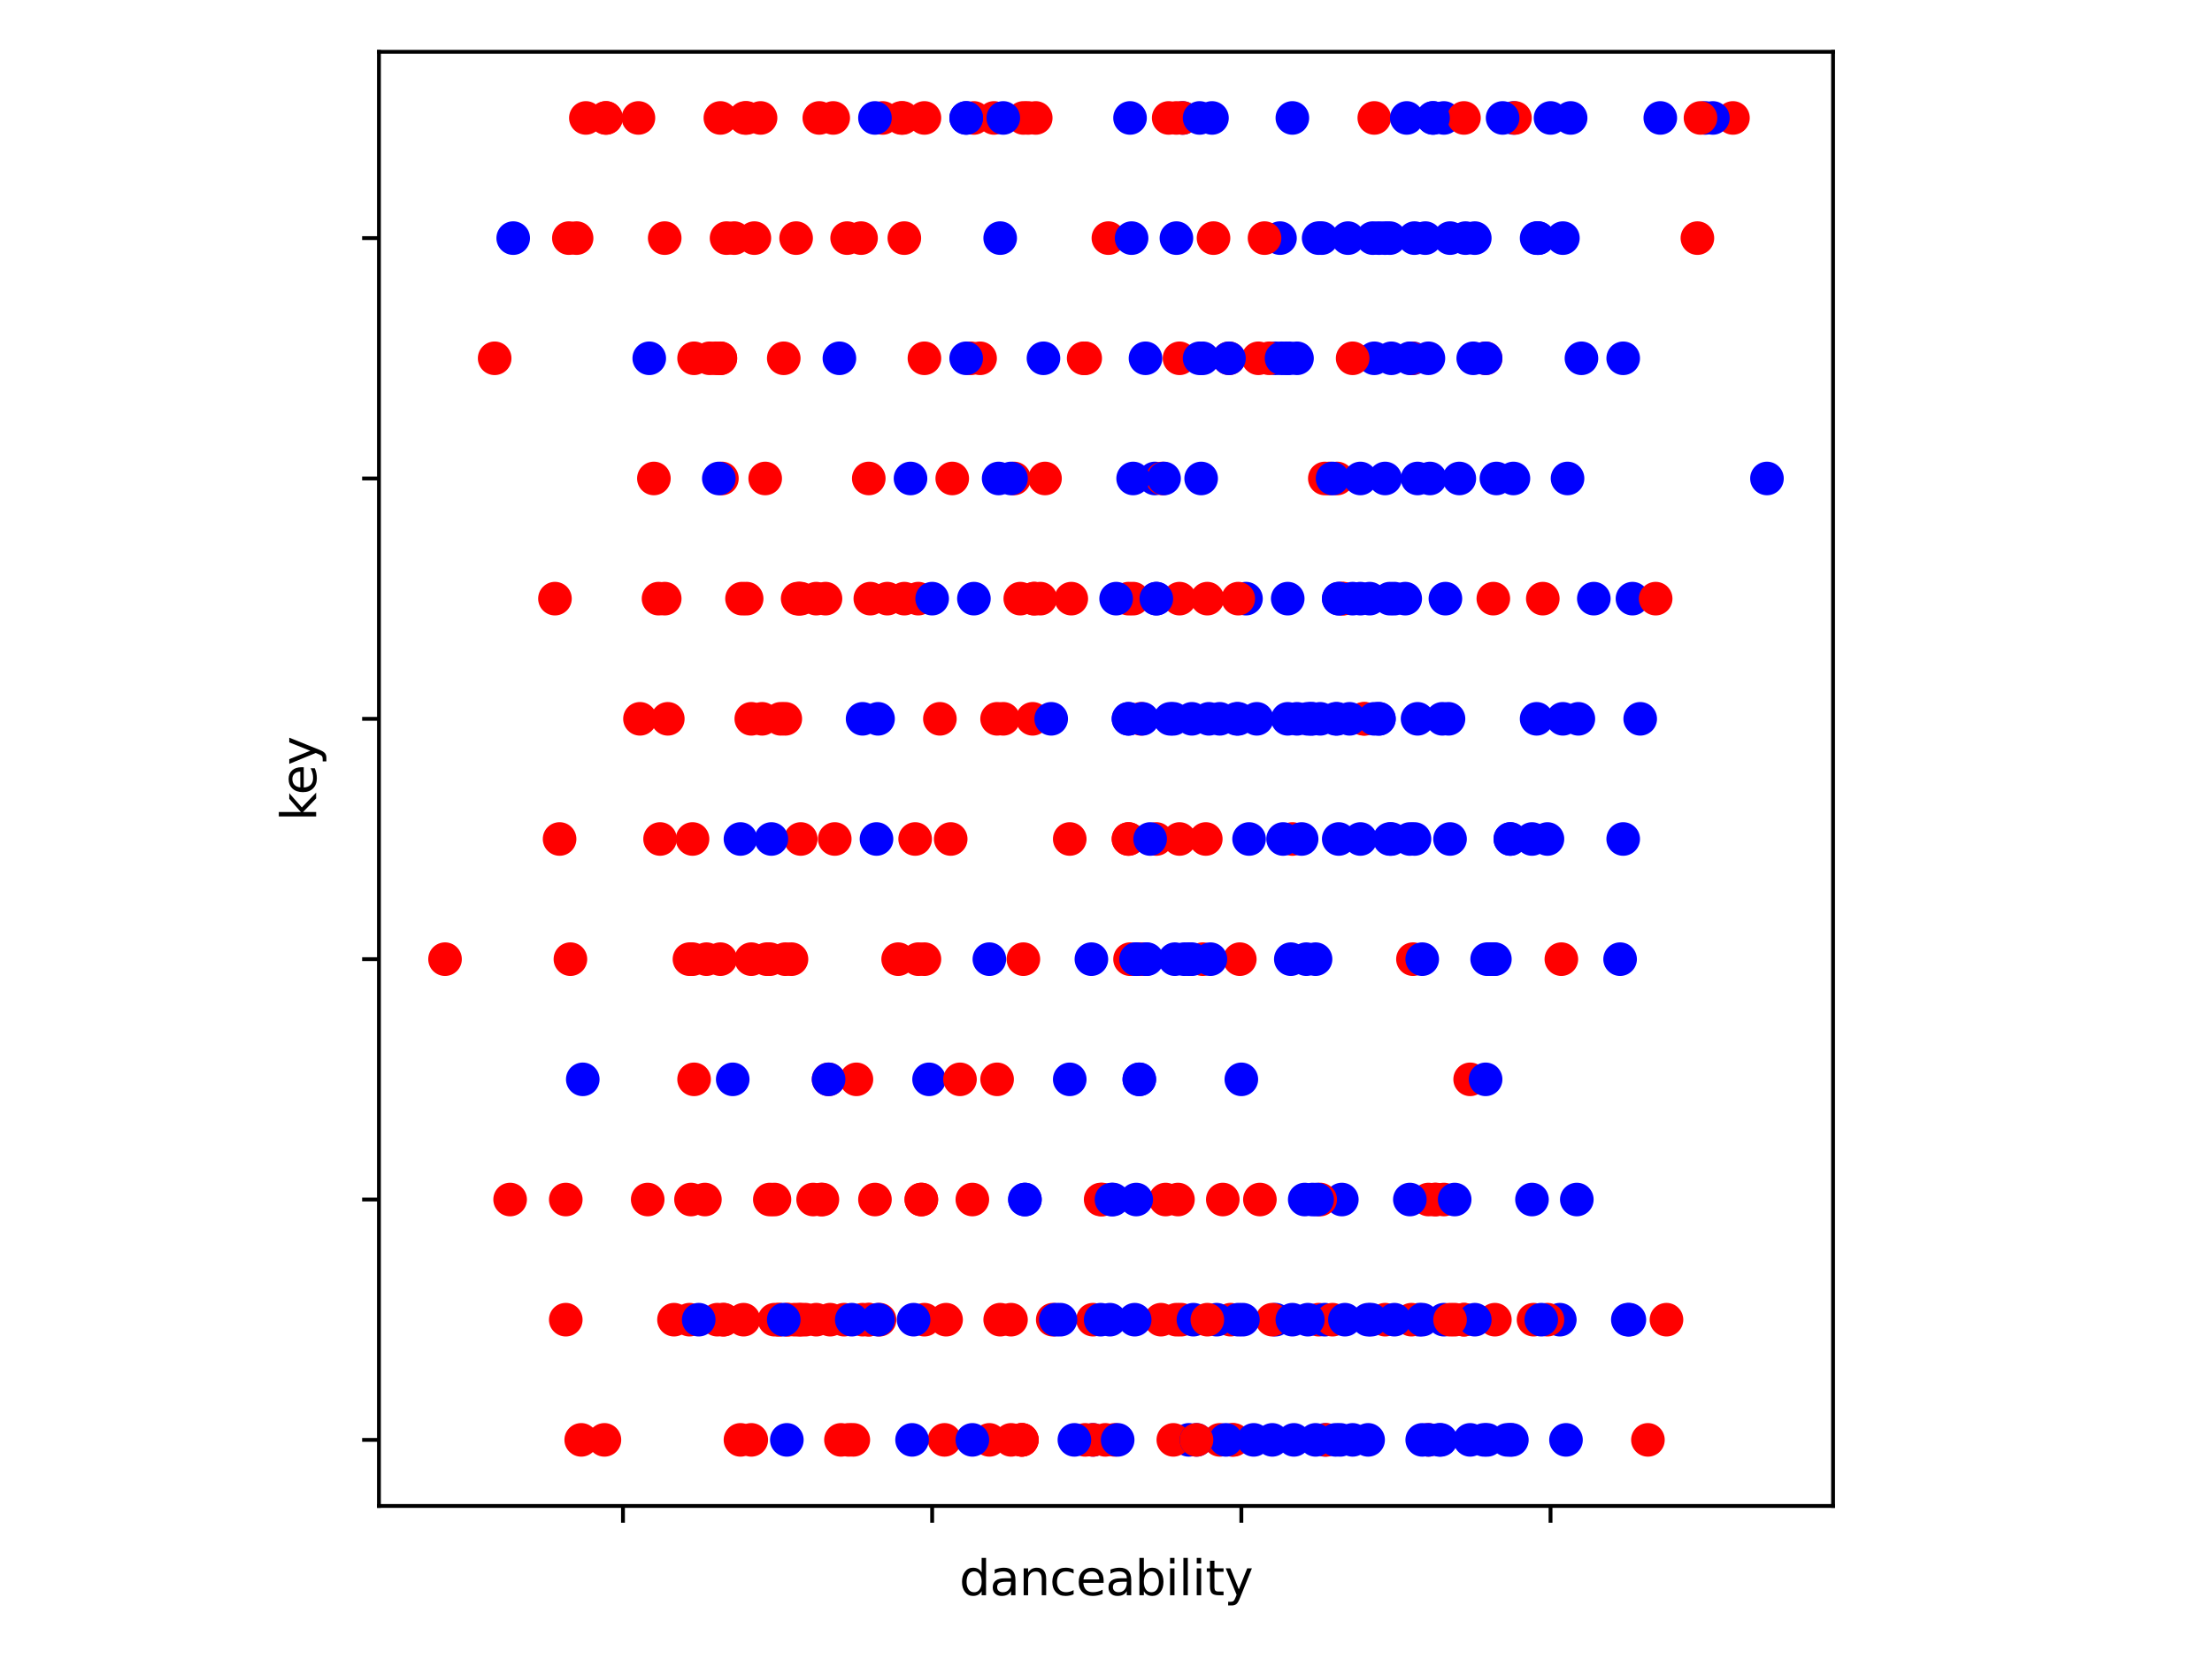 <?xml version="1.0" encoding="utf-8" standalone="no"?>
<!DOCTYPE svg PUBLIC "-//W3C//DTD SVG 1.1//EN"
  "http://www.w3.org/Graphics/SVG/1.1/DTD/svg11.dtd">
<svg xmlns:xlink="http://www.w3.org/1999/xlink" width="460.8pt" height="345.6pt" viewBox="0 0 460.8 345.6" xmlns="http://www.w3.org/2000/svg" version="1.1">
 <defs>
  <style type="text/css">*{stroke-linejoin: round; stroke-linecap: butt}</style>
 </defs>
 <g id="figure_1">
  <g id="patch_1">
   <path d="M 0 345.6 
L 460.8 345.6 
L 460.8 0 
L 0 0 
z
" style="fill: #ffffff"/>
  </g>
  <g id="axes_1">
   <g id="patch_2">
    <path d="M 78.94 313.72 
L 381.86 313.72 
L 381.86 10.8 
L 78.94 10.8 
z
" style="fill: #ffffff"/>
   </g>
   <g id="PathCollection_1">
    <defs>
     <path id="C0_0_2a7d48556e" d="M 0 3 
C 0.796 3 1.559 2.684 2.121 2.121 
C 2.684 1.559 3 0.796 3 -0 
C 3 -0.796 2.684 -1.559 2.121 -2.121 
C 1.559 -2.684 0.796 -3 0 -3 
C -0.796 -3 -1.559 -2.684 -2.121 -2.121 
C -2.684 -1.559 -3 -0.796 -3 0 
C -3 0.796 -2.684 1.559 -2.121 2.121 
C -1.559 2.684 -0.796 3 0 3 
z
"/>
    </defs>
    <g clip-path="url(#p6405339010)">
     <use xlink:href="#C0_0_2a7d48556e" x="240.883" y="174.777" style="fill: #ff0000; stroke: #ff0000"/>
    </g>
    <g clip-path="url(#p6405339010)">
     <use xlink:href="#C0_0_2a7d48556e" x="321.394" y="124.708" style="fill: #ff0000; stroke: #ff0000"/>
    </g>
    <g clip-path="url(#p6405339010)">
     <use xlink:href="#C0_0_2a7d48556e" x="222.848" y="174.777" style="fill: #ff0000; stroke: #ff0000"/>
    </g>
    <g clip-path="url(#p6405339010)">
     <use xlink:href="#C0_0_2a7d48556e" x="238.95" y="199.812" style="fill: #0000ff; stroke: #0000ff"/>
    </g>
    <g clip-path="url(#p6405339010)">
     <use xlink:href="#C0_0_2a7d48556e" x="361.006" y="24.569" style="fill: #ff0000; stroke: #ff0000"/>
    </g>
    <g clip-path="url(#p6405339010)">
     <use xlink:href="#C0_0_2a7d48556e" x="274.697" y="274.916" style="fill: #ff0000; stroke: #ff0000"/>
    </g>
    <g clip-path="url(#p6405339010)">
     <use xlink:href="#C0_0_2a7d48556e" x="347.158" y="274.916" style="fill: #ff0000; stroke: #ff0000"/>
    </g>
    <g clip-path="url(#p6405339010)">
     <use xlink:href="#C0_0_2a7d48556e" x="302.071" y="174.777" style="fill: #0000ff; stroke: #0000ff"/>
    </g>
    <g clip-path="url(#p6405339010)">
     <use xlink:href="#C0_0_2a7d48556e" x="191.287" y="124.708" style="fill: #ff0000; stroke: #ff0000"/>
    </g>
    <g clip-path="url(#p6405339010)">
     <use xlink:href="#C0_0_2a7d48556e" x="265.68" y="74.639" style="fill: #0000ff; stroke: #0000ff"/>
    </g>
    <g clip-path="url(#p6405339010)">
     <use xlink:href="#C0_0_2a7d48556e" x="294.342" y="199.812" style="fill: #ff0000; stroke: #ff0000"/>
    </g>
    <g clip-path="url(#p6405339010)">
     <use xlink:href="#C0_0_2a7d48556e" x="340.073" y="124.708" style="fill: #0000ff; stroke: #0000ff"/>
    </g>
    <g clip-path="url(#p6405339010)">
     <use xlink:href="#C0_0_2a7d48556e" x="315.275" y="24.569" style="fill: #0000ff; stroke: #0000ff"/>
    </g>
    <g clip-path="url(#p6405339010)">
     <use xlink:href="#C0_0_2a7d48556e" x="240.561" y="99.673" style="fill: #0000ff; stroke: #0000ff"/>
    </g>
    <g clip-path="url(#p6405339010)">
     <use xlink:href="#C0_0_2a7d48556e" x="279.528" y="249.881" style="fill: #0000ff; stroke: #0000ff"/>
    </g>
    <g clip-path="url(#p6405339010)">
     <use xlink:href="#C0_0_2a7d48556e" x="271.799" y="249.881" style="fill: #0000ff; stroke: #0000ff"/>
    </g>
    <g clip-path="url(#p6405339010)">
     <use xlink:href="#C0_0_2a7d48556e" x="207.712" y="224.847" style="fill: #ff0000; stroke: #ff0000"/>
    </g>
    <g clip-path="url(#p6405339010)">
     <use xlink:href="#C0_0_2a7d48556e" x="231.865" y="249.881" style="fill: #0000ff; stroke: #0000ff"/>
    </g>
    <g clip-path="url(#p6405339010)">
     <use xlink:href="#C0_0_2a7d48556e" x="177.762" y="299.951" style="fill: #ff0000; stroke: #ff0000"/>
    </g>
    <g clip-path="url(#p6405339010)">
     <use xlink:href="#C0_0_2a7d48556e" x="297.563" y="249.881" style="fill: #ff0000; stroke: #ff0000"/>
    </g>
    <g clip-path="url(#p6405339010)">
     <use xlink:href="#C0_0_2a7d48556e" x="290.478" y="124.708" style="fill: #0000ff; stroke: #0000ff"/>
    </g>
    <g clip-path="url(#p6405339010)">
     <use xlink:href="#C0_0_2a7d48556e" x="242.815" y="249.881" style="fill: #ff0000; stroke: #ff0000"/>
    </g>
    <g clip-path="url(#p6405339010)">
     <use xlink:href="#C0_0_2a7d48556e" x="150.066" y="74.639" style="fill: #ff0000; stroke: #ff0000"/>
    </g>
    <g clip-path="url(#p6405339010)">
     <use xlink:href="#C0_0_2a7d48556e" x="325.259" y="199.812" style="fill: #ff0000; stroke: #ff0000"/>
    </g>
    <g clip-path="url(#p6405339010)">
     <use xlink:href="#C0_0_2a7d48556e" x="262.138" y="74.639" style="fill: #ff0000; stroke: #ff0000"/>
    </g>
    <g clip-path="url(#p6405339010)">
     <use xlink:href="#C0_0_2a7d48556e" x="258.273" y="199.812" style="fill: #ff0000; stroke: #ff0000"/>
    </g>
    <g clip-path="url(#p6405339010)">
     <use xlink:href="#C0_0_2a7d48556e" x="264.392" y="74.639" style="fill: #ff0000; stroke: #ff0000"/>
    </g>
    <g clip-path="url(#p6405339010)">
     <use xlink:href="#C0_0_2a7d48556e" x="256.019" y="74.639" style="fill: #ff0000; stroke: #ff0000"/>
    </g>
    <g clip-path="url(#p6405339010)">
     <use xlink:href="#C0_0_2a7d48556e" x="212.865" y="299.951" style="fill: #ff0000; stroke: #ff0000"/>
    </g>
    <g clip-path="url(#p6405339010)">
     <use xlink:href="#C0_0_2a7d48556e" x="210.61" y="299.951" style="fill: #ff0000; stroke: #ff0000"/>
    </g>
    <g clip-path="url(#p6405339010)">
     <use xlink:href="#C0_0_2a7d48556e" x="176.795" y="299.951" style="fill: #ff0000; stroke: #ff0000"/>
    </g>
    <g clip-path="url(#p6405339010)">
     <use xlink:href="#C0_0_2a7d48556e" x="183.236" y="274.916" style="fill: #ff0000; stroke: #ff0000"/>
    </g>
    <g clip-path="url(#p6405339010)">
     <use xlink:href="#C0_0_2a7d48556e" x="246.357" y="24.569" style="fill: #0000ff; stroke: #0000ff"/>
    </g>
    <g clip-path="url(#p6405339010)">
     <use xlink:href="#C0_0_2a7d48556e" x="198.372" y="99.673" style="fill: #ff0000; stroke: #ff0000"/>
    </g>
    <g clip-path="url(#p6405339010)">
     <use xlink:href="#C0_0_2a7d48556e" x="294.342" y="74.639" style="fill: #0000ff; stroke: #0000ff"/>
    </g>
    <g clip-path="url(#p6405339010)">
     <use xlink:href="#C0_0_2a7d48556e" x="247.646" y="299.951" style="fill: #0000ff; stroke: #0000ff"/>
    </g>
    <g clip-path="url(#p6405339010)">
     <use xlink:href="#C0_0_2a7d48556e" x="311.411" y="199.812" style="fill: #0000ff; stroke: #0000ff"/>
    </g>
    <g clip-path="url(#p6405339010)">
     <use xlink:href="#C0_0_2a7d48556e" x="275.986" y="299.951" style="fill: #0000ff; stroke: #0000ff"/>
    </g>
    <g clip-path="url(#p6405339010)">
     <use xlink:href="#C0_0_2a7d48556e" x="309.801" y="199.812" style="fill: #0000ff; stroke: #0000ff"/>
    </g>
    <g clip-path="url(#p6405339010)">
     <use xlink:href="#C0_0_2a7d48556e" x="300.783" y="24.569" style="fill: #0000ff; stroke: #0000ff"/>
    </g>
    <g clip-path="url(#p6405339010)">
     <use xlink:href="#C0_0_2a7d48556e" x="315.597" y="24.569" style="fill: #ff0000; stroke: #ff0000"/>
    </g>
    <g clip-path="url(#p6405339010)">
     <use xlink:href="#C0_0_2a7d48556e" x="266.646" y="49.604" style="fill: #0000ff; stroke: #0000ff"/>
    </g>
    <g clip-path="url(#p6405339010)">
     <use xlink:href="#C0_0_2a7d48556e" x="311.089" y="199.812" style="fill: #0000ff; stroke: #0000ff"/>
    </g>
    <g clip-path="url(#p6405339010)">
     <use xlink:href="#C0_0_2a7d48556e" x="265.68" y="274.916" style="fill: #0000ff; stroke: #0000ff"/>
    </g>
    <g clip-path="url(#p6405339010)">
     <use xlink:href="#C0_0_2a7d48556e" x="273.409" y="249.881" style="fill: #0000ff; stroke: #0000ff"/>
    </g>
    <g clip-path="url(#p6405339010)">
     <use xlink:href="#C0_0_2a7d48556e" x="368.091" y="99.673" style="fill: #0000ff; stroke: #0000ff"/>
    </g>
    <g clip-path="url(#p6405339010)">
     <use xlink:href="#C0_0_2a7d48556e" x="245.069" y="274.916" style="fill: #ff0000; stroke: #ff0000"/>
    </g>
    <g clip-path="url(#p6405339010)">
     <use xlink:href="#C0_0_2a7d48556e" x="241.849" y="274.916" style="fill: #ff0000; stroke: #ff0000"/>
    </g>
    <g clip-path="url(#p6405339010)">
     <use xlink:href="#C0_0_2a7d48556e" x="303.038" y="274.916" style="fill: #ff0000; stroke: #ff0000"/>
    </g>
    <g clip-path="url(#p6405339010)">
     <use xlink:href="#C0_0_2a7d48556e" x="294.664" y="49.604" style="fill: #0000ff; stroke: #0000ff"/>
    </g>
    <g clip-path="url(#p6405339010)">
     <use xlink:href="#C0_0_2a7d48556e" x="273.409" y="149.743" style="fill: #0000ff; stroke: #0000ff"/>
    </g>
    <g clip-path="url(#p6405339010)">
     <use xlink:href="#C0_0_2a7d48556e" x="227.679" y="274.916" style="fill: #ff0000; stroke: #ff0000"/>
    </g>
    <g clip-path="url(#p6405339010)">
     <use xlink:href="#C0_0_2a7d48556e" x="319.14" y="174.777" style="fill: #0000ff; stroke: #0000ff"/>
    </g>
    <g clip-path="url(#p6405339010)">
     <use xlink:href="#C0_0_2a7d48556e" x="208.356" y="49.604" style="fill: #0000ff; stroke: #0000ff"/>
    </g>
    <g clip-path="url(#p6405339010)">
     <use xlink:href="#C0_0_2a7d48556e" x="227.679" y="299.951" style="fill: #0000ff; stroke: #0000ff"/>
    </g>
    <g clip-path="url(#p6405339010)">
     <use xlink:href="#C0_0_2a7d48556e" x="247.646" y="199.812" style="fill: #0000ff; stroke: #0000ff"/>
    </g>
    <g clip-path="url(#p6405339010)">
     <use xlink:href="#C0_0_2a7d48556e" x="343.293" y="299.951" style="fill: #ff0000; stroke: #ff0000"/>
    </g>
    <g clip-path="url(#p6405339010)">
     <use xlink:href="#C0_0_2a7d48556e" x="240.883" y="124.708" style="fill: #0000ff; stroke: #0000ff"/>
    </g>
    <g clip-path="url(#p6405339010)">
     <use xlink:href="#C0_0_2a7d48556e" x="276.308" y="299.951" style="fill: #ff0000; stroke: #ff0000"/>
    </g>
    <g clip-path="url(#p6405339010)">
     <use xlink:href="#C0_0_2a7d48556e" x="296.919" y="49.604" style="fill: #0000ff; stroke: #0000ff"/>
    </g>
    <g clip-path="url(#p6405339010)">
     <use xlink:href="#C0_0_2a7d48556e" x="298.529" y="24.569" style="fill: #0000ff; stroke: #0000ff"/>
    </g>
    <g clip-path="url(#p6405339010)">
     <use xlink:href="#C0_0_2a7d48556e" x="292.732" y="124.708" style="fill: #0000ff; stroke: #0000ff"/>
    </g>
    <g clip-path="url(#p6405339010)">
     <use xlink:href="#C0_0_2a7d48556e" x="236.374" y="274.916" style="fill: #0000ff; stroke: #0000ff"/>
    </g>
    <g clip-path="url(#p6405339010)">
     <use xlink:href="#C0_0_2a7d48556e" x="326.547" y="99.673" style="fill: #0000ff; stroke: #0000ff"/>
    </g>
    <g clip-path="url(#p6405339010)">
     <use xlink:href="#C0_0_2a7d48556e" x="259.561" y="124.708" style="fill: #0000ff; stroke: #0000ff"/>
    </g>
    <g clip-path="url(#p6405339010)">
     <use xlink:href="#C0_0_2a7d48556e" x="215.119" y="149.743" style="fill: #ff0000; stroke: #ff0000"/>
    </g>
    <g clip-path="url(#p6405339010)">
     <use xlink:href="#C0_0_2a7d48556e" x="235.086" y="174.777" style="fill: #ff0000; stroke: #ff0000"/>
    </g>
    <g clip-path="url(#p6405339010)">
     <use xlink:href="#C0_0_2a7d48556e" x="192.576" y="274.916" style="fill: #ff0000; stroke: #ff0000"/>
    </g>
    <g clip-path="url(#p6405339010)">
     <use xlink:href="#C0_0_2a7d48556e" x="295.63" y="274.916" style="fill: #0000ff; stroke: #0000ff"/>
    </g>
    <g clip-path="url(#p6405339010)">
     <use xlink:href="#C0_0_2a7d48556e" x="276.952" y="99.673" style="fill: #ff0000; stroke: #ff0000"/>
    </g>
    <g clip-path="url(#p6405339010)">
     <use xlink:href="#C0_0_2a7d48556e" x="245.391" y="249.881" style="fill: #ff0000; stroke: #ff0000"/>
    </g>
    <g clip-path="url(#p6405339010)">
     <use xlink:href="#C0_0_2a7d48556e" x="207.712" y="149.743" style="fill: #ff0000; stroke: #ff0000"/>
    </g>
    <g clip-path="url(#p6405339010)">
     <use xlink:href="#C0_0_2a7d48556e" x="217.695" y="99.673" style="fill: #ff0000; stroke: #ff0000"/>
    </g>
    <g clip-path="url(#p6405339010)">
     <use xlink:href="#C0_0_2a7d48556e" x="213.187" y="24.569" style="fill: #ff0000; stroke: #ff0000"/>
    </g>
    <g clip-path="url(#p6405339010)">
     <use xlink:href="#C0_0_2a7d48556e" x="202.237" y="74.639" style="fill: #ff0000; stroke: #ff0000"/>
    </g>
    <g clip-path="url(#p6405339010)">
     <use xlink:href="#C0_0_2a7d48556e" x="261.816" y="149.743" style="fill: #0000ff; stroke: #0000ff"/>
    </g>
    <g clip-path="url(#p6405339010)">
     <use xlink:href="#C0_0_2a7d48556e" x="245.713" y="174.777" style="fill: #ff0000; stroke: #ff0000"/>
    </g>
    <g clip-path="url(#p6405339010)">
     <use xlink:href="#C0_0_2a7d48556e" x="251.188" y="174.777" style="fill: #ff0000; stroke: #ff0000"/>
    </g>
    <g clip-path="url(#p6405339010)">
     <use xlink:href="#C0_0_2a7d48556e" x="237.34" y="224.847" style="fill: #0000ff; stroke: #0000ff"/>
    </g>
    <g clip-path="url(#p6405339010)">
     <use xlink:href="#C0_0_2a7d48556e" x="191.932" y="249.881" style="fill: #ff0000; stroke: #ff0000"/>
    </g>
    <g clip-path="url(#p6405339010)">
     <use xlink:href="#C0_0_2a7d48556e" x="275.986" y="274.916" style="fill: #0000ff; stroke: #0000ff"/>
    </g>
    <g clip-path="url(#p6405339010)">
     <use xlink:href="#C0_0_2a7d48556e" x="252.476" y="24.569" style="fill: #0000ff; stroke: #0000ff"/>
    </g>
    <g clip-path="url(#p6405339010)">
     <use xlink:href="#C0_0_2a7d48556e" x="327.191" y="24.569" style="fill: #0000ff; stroke: #0000ff"/>
    </g>
    <g clip-path="url(#p6405339010)">
     <use xlink:href="#C0_0_2a7d48556e" x="163.914" y="299.951" style="fill: #0000ff; stroke: #0000ff"/>
    </g>
    <g clip-path="url(#p6405339010)">
     <use xlink:href="#C0_0_2a7d48556e" x="196.762" y="299.951" style="fill: #ff0000; stroke: #ff0000"/>
    </g>
    <g clip-path="url(#p6405339010)">
     <use xlink:href="#C0_0_2a7d48556e" x="246.357" y="24.569" style="fill: #ff0000; stroke: #ff0000"/>
    </g>
    <g clip-path="url(#p6405339010)">
     <use xlink:href="#C0_0_2a7d48556e" x="235.408" y="24.569" style="fill: #0000ff; stroke: #0000ff"/>
    </g>
    <g clip-path="url(#p6405339010)">
     <use xlink:href="#C0_0_2a7d48556e" x="283.393" y="174.777" style="fill: #0000ff; stroke: #0000ff"/>
    </g>
    <g clip-path="url(#p6405339010)">
     <use xlink:href="#C0_0_2a7d48556e" x="285.003" y="274.916" style="fill: #0000ff; stroke: #0000ff"/>
    </g>
    <g clip-path="url(#p6405339010)">
     <use xlink:href="#C0_0_2a7d48556e" x="245.713" y="74.639" style="fill: #ff0000; stroke: #ff0000"/>
    </g>
    <g clip-path="url(#p6405339010)">
     <use xlink:href="#C0_0_2a7d48556e" x="166.812" y="174.777" style="fill: #ff0000; stroke: #ff0000"/>
    </g>
    <g clip-path="url(#p6405339010)">
     <use xlink:href="#C0_0_2a7d48556e" x="202.881" y="124.708" style="fill: #0000ff; stroke: #0000ff"/>
    </g>
    <g clip-path="url(#p6405339010)">
     <use xlink:href="#C0_0_2a7d48556e" x="258.595" y="224.847" style="fill: #0000ff; stroke: #0000ff"/>
    </g>
    <g clip-path="url(#p6405339010)">
     <use xlink:href="#C0_0_2a7d48556e" x="154.252" y="299.951" style="fill: #ff0000; stroke: #ff0000"/>
    </g>
    <g clip-path="url(#p6405339010)">
     <use xlink:href="#C0_0_2a7d48556e" x="324.937" y="274.916" style="fill: #0000ff; stroke: #0000ff"/>
    </g>
    <g clip-path="url(#p6405339010)">
     <use xlink:href="#C0_0_2a7d48556e" x="184.847" y="124.708" style="fill: #ff0000; stroke: #ff0000"/>
    </g>
    <g clip-path="url(#p6405339010)">
     <use xlink:href="#C0_0_2a7d48556e" x="226.068" y="74.639" style="fill: #ff0000; stroke: #ff0000"/>
    </g>
    <g clip-path="url(#p6405339010)">
     <use xlink:href="#C0_0_2a7d48556e" x="279.85" y="124.708" style="fill: #ff0000; stroke: #ff0000"/>
    </g>
    <g clip-path="url(#p6405339010)">
     <use xlink:href="#C0_0_2a7d48556e" x="256.985" y="299.951" style="fill: #ff0000; stroke: #ff0000"/>
    </g>
    <g clip-path="url(#p6405339010)">
     <use xlink:href="#C0_0_2a7d48556e" x="212.865" y="299.951" style="fill: #ff0000; stroke: #ff0000"/>
    </g>
    <g clip-path="url(#p6405339010)">
     <use xlink:href="#C0_0_2a7d48556e" x="227.679" y="299.951" style="fill: #ff0000; stroke: #ff0000"/>
    </g>
    <g clip-path="url(#p6405339010)">
     <use xlink:href="#C0_0_2a7d48556e" x="298.851" y="249.881" style="fill: #ff0000; stroke: #ff0000"/>
    </g>
    <g clip-path="url(#p6405339010)">
     <use xlink:href="#C0_0_2a7d48556e" x="202.881" y="24.569" style="fill: #ff0000; stroke: #ff0000"/>
    </g>
    <g clip-path="url(#p6405339010)">
     <use xlink:href="#C0_0_2a7d48556e" x="244.425" y="299.951" style="fill: #ff0000; stroke: #ff0000"/>
    </g>
    <g clip-path="url(#p6405339010)">
     <use xlink:href="#C0_0_2a7d48556e" x="245.713" y="124.708" style="fill: #ff0000; stroke: #ff0000"/>
    </g>
    <g clip-path="url(#p6405339010)">
     <use xlink:href="#C0_0_2a7d48556e" x="206.102" y="299.951" style="fill: #ff0000; stroke: #ff0000"/>
    </g>
    <g clip-path="url(#p6405339010)">
     <use xlink:href="#C0_0_2a7d48556e" x="187.101" y="199.812" style="fill: #ff0000; stroke: #ff0000"/>
    </g>
    <g clip-path="url(#p6405339010)">
     <use xlink:href="#C0_0_2a7d48556e" x="212.865" y="299.951" style="fill: #ff0000; stroke: #ff0000"/>
    </g>
    <g clip-path="url(#p6405339010)">
     <use xlink:href="#C0_0_2a7d48556e" x="156.506" y="299.951" style="fill: #ff0000; stroke: #ff0000"/>
    </g>
    <g clip-path="url(#p6405339010)">
     <use xlink:href="#C0_0_2a7d48556e" x="143.625" y="199.812" style="fill: #ff0000; stroke: #ff0000"/>
    </g>
    <g clip-path="url(#p6405339010)">
     <use xlink:href="#C0_0_2a7d48556e" x="219.306" y="274.916" style="fill: #ff0000; stroke: #ff0000"/>
    </g>
    <g clip-path="url(#p6405339010)">
     <use xlink:href="#C0_0_2a7d48556e" x="246.035" y="274.916" style="fill: #ff0000; stroke: #ff0000"/>
    </g>
    <g clip-path="url(#p6405339010)">
     <use xlink:href="#C0_0_2a7d48556e" x="311.089" y="124.708" style="fill: #ff0000; stroke: #ff0000"/>
    </g>
    <g clip-path="url(#p6405339010)">
     <use xlink:href="#C0_0_2a7d48556e" x="235.086" y="174.777" style="fill: #ff0000; stroke: #ff0000"/>
    </g>
    <g clip-path="url(#p6405339010)">
     <use xlink:href="#C0_0_2a7d48556e" x="277.596" y="274.916" style="fill: #ff0000; stroke: #ff0000"/>
    </g>
    <g clip-path="url(#p6405339010)">
     <use xlink:href="#C0_0_2a7d48556e" x="275.986" y="99.673" style="fill: #ff0000; stroke: #ff0000"/>
    </g>
    <g clip-path="url(#p6405339010)">
     <use xlink:href="#C0_0_2a7d48556e" x="294.02" y="74.639" style="fill: #ff0000; stroke: #ff0000"/>
    </g>
    <g clip-path="url(#p6405339010)">
     <use xlink:href="#C0_0_2a7d48556e" x="230.899" y="49.604" style="fill: #ff0000; stroke: #ff0000"/>
    </g>
    <g clip-path="url(#p6405339010)">
     <use xlink:href="#C0_0_2a7d48556e" x="245.069" y="24.569" style="fill: #ff0000; stroke: #ff0000"/>
    </g>
    <g clip-path="url(#p6405339010)">
     <use xlink:href="#C0_0_2a7d48556e" x="300.783" y="249.881" style="fill: #ff0000; stroke: #ff0000"/>
    </g>
    <g clip-path="url(#p6405339010)">
     <use xlink:href="#C0_0_2a7d48556e" x="304.97" y="274.916" style="fill: #ff0000; stroke: #ff0000"/>
    </g>
    <g clip-path="url(#p6405339010)">
     <use xlink:href="#C0_0_2a7d48556e" x="230.255" y="299.951" style="fill: #ff0000; stroke: #ff0000"/>
    </g>
    <g clip-path="url(#p6405339010)">
     <use xlink:href="#C0_0_2a7d48556e" x="344.904" y="124.708" style="fill: #ff0000; stroke: #ff0000"/>
    </g>
    <g clip-path="url(#p6405339010)">
     <use xlink:href="#C0_0_2a7d48556e" x="304.97" y="274.916" style="fill: #ff0000; stroke: #ff0000"/>
    </g>
    <g clip-path="url(#p6405339010)">
     <use xlink:href="#C0_0_2a7d48556e" x="229.611" y="249.881" style="fill: #ff0000; stroke: #ff0000"/>
    </g>
    <g clip-path="url(#p6405339010)">
     <use xlink:href="#C0_0_2a7d48556e" x="309.478" y="74.639" style="fill: #ff0000; stroke: #ff0000"/>
    </g>
    <g clip-path="url(#p6405339010)">
     <use xlink:href="#C0_0_2a7d48556e" x="243.459" y="24.569" style="fill: #ff0000; stroke: #ff0000"/>
    </g>
    <g clip-path="url(#p6405339010)">
     <use xlink:href="#C0_0_2a7d48556e" x="299.173" y="249.881" style="fill: #ff0000; stroke: #ff0000"/>
    </g>
    <g clip-path="url(#p6405339010)">
     <use xlink:href="#C0_0_2a7d48556e" x="306.258" y="224.847" style="fill: #ff0000; stroke: #ff0000"/>
    </g>
    <g clip-path="url(#p6405339010)">
     <use xlink:href="#C0_0_2a7d48556e" x="319.462" y="274.916" style="fill: #ff0000; stroke: #ff0000"/>
    </g>
    <g clip-path="url(#p6405339010)">
     <use xlink:href="#C0_0_2a7d48556e" x="286.291" y="24.569" style="fill: #ff0000; stroke: #ff0000"/>
    </g>
    <g clip-path="url(#p6405339010)">
     <use xlink:href="#C0_0_2a7d48556e" x="284.037" y="149.743" style="fill: #ff0000; stroke: #ff0000"/>
    </g>
    <g clip-path="url(#p6405339010)">
     <use xlink:href="#C0_0_2a7d48556e" x="311.411" y="274.916" style="fill: #ff0000; stroke: #ff0000"/>
    </g>
    <g clip-path="url(#p6405339010)">
     <use xlink:href="#C0_0_2a7d48556e" x="211.254" y="99.673" style="fill: #ff0000; stroke: #ff0000"/>
    </g>
    <g clip-path="url(#p6405339010)">
     <use xlink:href="#C0_0_2a7d48556e" x="284.359" y="149.743" style="fill: #ff0000; stroke: #ff0000"/>
    </g>
    <g clip-path="url(#p6405339010)">
     <use xlink:href="#C0_0_2a7d48556e" x="294.02" y="274.916" style="fill: #ff0000; stroke: #ff0000"/>
    </g>
    <g clip-path="url(#p6405339010)">
     <use xlink:href="#C0_0_2a7d48556e" x="256.663" y="299.951" style="fill: #ff0000; stroke: #ff0000"/>
    </g>
    <g clip-path="url(#p6405339010)">
     <use xlink:href="#C0_0_2a7d48556e" x="353.599" y="49.604" style="fill: #ff0000; stroke: #ff0000"/>
    </g>
    <g clip-path="url(#p6405339010)">
     <use xlink:href="#C0_0_2a7d48556e" x="188.389" y="49.604" style="fill: #ff0000; stroke: #ff0000"/>
    </g>
    <g clip-path="url(#p6405339010)">
     <use xlink:href="#C0_0_2a7d48556e" x="304.97" y="24.569" style="fill: #ff0000; stroke: #ff0000"/>
    </g>
    <g clip-path="url(#p6405339010)">
     <use xlink:href="#C0_0_2a7d48556e" x="254.731" y="249.881" style="fill: #ff0000; stroke: #ff0000"/>
    </g>
    <g clip-path="url(#p6405339010)">
     <use xlink:href="#C0_0_2a7d48556e" x="279.528" y="124.708" style="fill: #ff0000; stroke: #ff0000"/>
    </g>
    <g clip-path="url(#p6405339010)">
     <use xlink:href="#C0_0_2a7d48556e" x="288.545" y="274.916" style="fill: #ff0000; stroke: #ff0000"/>
    </g>
    <g clip-path="url(#p6405339010)">
     <use xlink:href="#C0_0_2a7d48556e" x="322.36" y="274.916" style="fill: #ff0000; stroke: #ff0000"/>
    </g>
    <g clip-path="url(#p6405339010)">
     <use xlink:href="#C0_0_2a7d48556e" x="242.171" y="99.673" style="fill: #ff0000; stroke: #ff0000"/>
    </g>
    <g clip-path="url(#p6405339010)">
     <use xlink:href="#C0_0_2a7d48556e" x="229.289" y="249.881" style="fill: #ff0000; stroke: #ff0000"/>
    </g>
    <g clip-path="url(#p6405339010)">
     <use xlink:href="#C0_0_2a7d48556e" x="297.563" y="299.951" style="fill: #ff0000; stroke: #ff0000"/>
    </g>
    <g clip-path="url(#p6405339010)">
     <use xlink:href="#C0_0_2a7d48556e" x="215.441" y="124.708" style="fill: #ff0000; stroke: #ff0000"/>
    </g>
    <g clip-path="url(#p6405339010)">
     <use xlink:href="#C0_0_2a7d48556e" x="213.187" y="199.812" style="fill: #ff0000; stroke: #ff0000"/>
    </g>
    <g clip-path="url(#p6405339010)">
     <use xlink:href="#C0_0_2a7d48556e" x="250.544" y="199.812" style="fill: #ff0000; stroke: #ff0000"/>
    </g>
    <g clip-path="url(#p6405339010)">
     <use xlink:href="#C0_0_2a7d48556e" x="265.036" y="274.916" style="fill: #ff0000; stroke: #ff0000"/>
    </g>
    <g clip-path="url(#p6405339010)">
     <use xlink:href="#C0_0_2a7d48556e" x="204.169" y="74.639" style="fill: #ff0000; stroke: #ff0000"/>
    </g>
    <g clip-path="url(#p6405339010)">
     <use xlink:href="#C0_0_2a7d48556e" x="198.05" y="174.777" style="fill: #ff0000; stroke: #ff0000"/>
    </g>
    <g clip-path="url(#p6405339010)">
     <use xlink:href="#C0_0_2a7d48556e" x="236.052" y="124.708" style="fill: #ff0000; stroke: #ff0000"/>
    </g>
    <g clip-path="url(#p6405339010)">
     <use xlink:href="#C0_0_2a7d48556e" x="216.729" y="124.708" style="fill: #ff0000; stroke: #ff0000"/>
    </g>
    <g clip-path="url(#p6405339010)">
     <use xlink:href="#C0_0_2a7d48556e" x="202.559" y="249.881" style="fill: #ff0000; stroke: #ff0000"/>
    </g>
    <g clip-path="url(#p6405339010)">
     <use xlink:href="#C0_0_2a7d48556e" x="275.02" y="249.881" style="fill: #ff0000; stroke: #ff0000"/>
    </g>
    <g clip-path="url(#p6405339010)">
     <use xlink:href="#C0_0_2a7d48556e" x="212.543" y="124.708" style="fill: #ff0000; stroke: #ff0000"/>
    </g>
    <g clip-path="url(#p6405339010)">
     <use xlink:href="#C0_0_2a7d48556e" x="166.812" y="124.708" style="fill: #ff0000; stroke: #ff0000"/>
    </g>
    <g clip-path="url(#p6405339010)">
     <use xlink:href="#C0_0_2a7d48556e" x="257.951" y="124.708" style="fill: #ff0000; stroke: #ff0000"/>
    </g>
    <g clip-path="url(#p6405339010)">
     <use xlink:href="#C0_0_2a7d48556e" x="161.337" y="249.881" style="fill: #ff0000; stroke: #ff0000"/>
    </g>
    <g clip-path="url(#p6405339010)">
     <use xlink:href="#C0_0_2a7d48556e" x="207.068" y="24.569" style="fill: #ff0000; stroke: #ff0000"/>
    </g>
    <g clip-path="url(#p6405339010)">
     <use xlink:href="#C0_0_2a7d48556e" x="166.168" y="124.708" style="fill: #ff0000; stroke: #ff0000"/>
    </g>
    <g clip-path="url(#p6405339010)">
     <use xlink:href="#C0_0_2a7d48556e" x="132.997" y="24.569" style="fill: #ff0000; stroke: #ff0000"/>
    </g>
    <g clip-path="url(#p6405339010)">
     <use xlink:href="#C0_0_2a7d48556e" x="120.115" y="49.604" style="fill: #ff0000; stroke: #ff0000"/>
    </g>
    <g clip-path="url(#p6405339010)">
     <use xlink:href="#C0_0_2a7d48556e" x="154.574" y="124.708" style="fill: #ff0000; stroke: #ff0000"/>
    </g>
    <g clip-path="url(#p6405339010)">
     <use xlink:href="#C0_0_2a7d48556e" x="187.745" y="24.569" style="fill: #ff0000; stroke: #ff0000"/>
    </g>
    <g clip-path="url(#p6405339010)">
     <use xlink:href="#C0_0_2a7d48556e" x="163.591" y="149.743" style="fill: #ff0000; stroke: #ff0000"/>
    </g>
    <g clip-path="url(#p6405339010)">
     <use xlink:href="#C0_0_2a7d48556e" x="173.897" y="174.777" style="fill: #ff0000; stroke: #ff0000"/>
    </g>
    <g clip-path="url(#p6405339010)">
     <use xlink:href="#C0_0_2a7d48556e" x="179.694" y="274.916" style="fill: #ff0000; stroke: #ff0000"/>
    </g>
    <g clip-path="url(#p6405339010)">
     <use xlink:href="#C0_0_2a7d48556e" x="140.404" y="274.916" style="fill: #ff0000; stroke: #ff0000"/>
    </g>
    <g clip-path="url(#p6405339010)">
     <use xlink:href="#C0_0_2a7d48556e" x="125.912" y="299.951" style="fill: #ff0000; stroke: #ff0000"/>
    </g>
    <g clip-path="url(#p6405339010)">
     <use xlink:href="#C0_0_2a7d48556e" x="208.356" y="274.916" style="fill: #ff0000; stroke: #ff0000"/>
    </g>
    <g clip-path="url(#p6405339010)">
     <use xlink:href="#C0_0_2a7d48556e" x="152.964" y="49.604" style="fill: #ff0000; stroke: #ff0000"/>
    </g>
    <g clip-path="url(#p6405339010)">
     <use xlink:href="#C0_0_2a7d48556e" x="155.54" y="24.569" style="fill: #ff0000; stroke: #ff0000"/>
    </g>
    <g clip-path="url(#p6405339010)">
     <use xlink:href="#C0_0_2a7d48556e" x="162.303" y="274.916" style="fill: #ff0000; stroke: #ff0000"/>
    </g>
    <g clip-path="url(#p6405339010)">
     <use xlink:href="#C0_0_2a7d48556e" x="197.084" y="274.916" style="fill: #ff0000; stroke: #ff0000"/>
    </g>
    <g clip-path="url(#p6405339010)">
     <use xlink:href="#C0_0_2a7d48556e" x="144.269" y="174.777" style="fill: #ff0000; stroke: #ff0000"/>
    </g>
    <g clip-path="url(#p6405339010)">
     <use xlink:href="#C0_0_2a7d48556e" x="191.287" y="199.812" style="fill: #ff0000; stroke: #ff0000"/>
    </g>
    <g clip-path="url(#p6405339010)">
     <use xlink:href="#C0_0_2a7d48556e" x="150.388" y="99.673" style="fill: #ff0000; stroke: #ff0000"/>
    </g>
    <g clip-path="url(#p6405339010)">
     <use xlink:href="#C0_0_2a7d48556e" x="172.609" y="224.847" style="fill: #ff0000; stroke: #ff0000"/>
    </g>
    <g clip-path="url(#p6405339010)">
     <use xlink:href="#C0_0_2a7d48556e" x="183.88" y="24.569" style="fill: #ff0000; stroke: #ff0000"/>
    </g>
    <g clip-path="url(#p6405339010)">
     <use xlink:href="#C0_0_2a7d48556e" x="158.439" y="24.569" style="fill: #ff0000; stroke: #ff0000"/>
    </g>
    <g clip-path="url(#p6405339010)">
     <use xlink:href="#C0_0_2a7d48556e" x="147.811" y="74.639" style="fill: #ff0000; stroke: #ff0000"/>
    </g>
    <g clip-path="url(#p6405339010)">
     <use xlink:href="#C0_0_2a7d48556e" x="133.319" y="149.743" style="fill: #ff0000; stroke: #ff0000"/>
    </g>
    <g clip-path="url(#p6405339010)">
     <use xlink:href="#C0_0_2a7d48556e" x="180.982" y="274.916" style="fill: #ff0000; stroke: #ff0000"/>
    </g>
    <g clip-path="url(#p6405339010)">
     <use xlink:href="#C0_0_2a7d48556e" x="118.505" y="49.604" style="fill: #ff0000; stroke: #ff0000"/>
    </g>
    <g clip-path="url(#p6405339010)">
     <use xlink:href="#C0_0_2a7d48556e" x="144.269" y="199.812" style="fill: #ff0000; stroke: #ff0000"/>
    </g>
    <g clip-path="url(#p6405339010)">
     <use xlink:href="#C0_0_2a7d48556e" x="144.591" y="224.847" style="fill: #ff0000; stroke: #ff0000"/>
    </g>
    <g clip-path="url(#p6405339010)">
     <use xlink:href="#C0_0_2a7d48556e" x="164.88" y="199.812" style="fill: #ff0000; stroke: #ff0000"/>
    </g>
    <g clip-path="url(#p6405339010)">
     <use xlink:href="#C0_0_2a7d48556e" x="154.896" y="274.916" style="fill: #ff0000; stroke: #ff0000"/>
    </g>
    <g clip-path="url(#p6405339010)">
     <use xlink:href="#C0_0_2a7d48556e" x="173.575" y="24.569" style="fill: #ff0000; stroke: #ff0000"/>
    </g>
    <g clip-path="url(#p6405339010)">
     <use xlink:href="#C0_0_2a7d48556e" x="175.185" y="299.951" style="fill: #ff0000; stroke: #ff0000"/>
    </g>
    <g clip-path="url(#p6405339010)">
     <use xlink:href="#C0_0_2a7d48556e" x="137.506" y="174.777" style="fill: #ff0000; stroke: #ff0000"/>
    </g>
    <g clip-path="url(#p6405339010)">
     <use xlink:href="#C0_0_2a7d48556e" x="164.236" y="274.916" style="fill: #ff0000; stroke: #ff0000"/>
    </g>
    <g clip-path="url(#p6405339010)">
     <use xlink:href="#C0_0_2a7d48556e" x="149.421" y="274.916" style="fill: #ff0000; stroke: #ff0000"/>
    </g>
    <g clip-path="url(#p6405339010)">
     <use xlink:href="#C0_0_2a7d48556e" x="180.982" y="274.916" style="fill: #ff0000; stroke: #ff0000"/>
    </g>
    <g clip-path="url(#p6405339010)">
     <use xlink:href="#C0_0_2a7d48556e" x="166.49" y="274.916" style="fill: #ff0000; stroke: #ff0000"/>
    </g>
    <g clip-path="url(#p6405339010)">
     <use xlink:href="#C0_0_2a7d48556e" x="143.625" y="274.916" style="fill: #ff0000; stroke: #ff0000"/>
    </g>
    <g clip-path="url(#p6405339010)">
     <use xlink:href="#C0_0_2a7d48556e" x="138.472" y="124.708" style="fill: #ff0000; stroke: #ff0000"/>
    </g>
    <g clip-path="url(#p6405339010)">
     <use xlink:href="#C0_0_2a7d48556e" x="180.982" y="99.673" style="fill: #ff0000; stroke: #ff0000"/>
    </g>
    <g clip-path="url(#p6405339010)">
     <use xlink:href="#C0_0_2a7d48556e" x="170.032" y="274.916" style="fill: #ff0000; stroke: #ff0000"/>
    </g>
    <g clip-path="url(#p6405339010)">
     <use xlink:href="#C0_0_2a7d48556e" x="150.71" y="274.916" style="fill: #ff0000; stroke: #ff0000"/>
    </g>
    <g clip-path="url(#p6405339010)">
     <use xlink:href="#C0_0_2a7d48556e" x="160.371" y="199.812" style="fill: #ff0000; stroke: #ff0000"/>
    </g>
    <g clip-path="url(#p6405339010)">
     <use xlink:href="#C0_0_2a7d48556e" x="188.067" y="24.569" style="fill: #ff0000; stroke: #ff0000"/>
    </g>
    <g clip-path="url(#p6405339010)">
     <use xlink:href="#C0_0_2a7d48556e" x="162.303" y="274.916" style="fill: #ff0000; stroke: #ff0000"/>
    </g>
    <g clip-path="url(#p6405339010)">
     <use xlink:href="#C0_0_2a7d48556e" x="158.761" y="149.743" style="fill: #ff0000; stroke: #ff0000"/>
    </g>
    <g clip-path="url(#p6405339010)">
     <use xlink:href="#C0_0_2a7d48556e" x="190.643" y="174.777" style="fill: #ff0000; stroke: #ff0000"/>
    </g>
    <g clip-path="url(#p6405339010)">
     <use xlink:href="#C0_0_2a7d48556e" x="175.829" y="274.916" style="fill: #ff0000; stroke: #ff0000"/>
    </g>
    <g clip-path="url(#p6405339010)">
     <use xlink:href="#C0_0_2a7d48556e" x="191.932" y="249.881" style="fill: #ff0000; stroke: #ff0000"/>
    </g>
    <g clip-path="url(#p6405339010)">
     <use xlink:href="#C0_0_2a7d48556e" x="163.591" y="199.812" style="fill: #ff0000; stroke: #ff0000"/>
    </g>
    <g clip-path="url(#p6405339010)">
     <use xlink:href="#C0_0_2a7d48556e" x="151.354" y="49.604" style="fill: #ff0000; stroke: #ff0000"/>
    </g>
    <g clip-path="url(#p6405339010)">
     <use xlink:href="#C0_0_2a7d48556e" x="178.406" y="224.847" style="fill: #ff0000; stroke: #ff0000"/>
    </g>
    <g clip-path="url(#p6405339010)">
     <use xlink:href="#C0_0_2a7d48556e" x="166.49" y="124.708" style="fill: #ff0000; stroke: #ff0000"/>
    </g>
    <g clip-path="url(#p6405339010)">
     <use xlink:href="#C0_0_2a7d48556e" x="144.591" y="74.639" style="fill: #ff0000; stroke: #ff0000"/>
    </g>
    <g clip-path="url(#p6405339010)">
     <use xlink:href="#C0_0_2a7d48556e" x="116.573" y="174.777" style="fill: #ff0000; stroke: #ff0000"/>
    </g>
    <g clip-path="url(#p6405339010)">
     <use xlink:href="#C0_0_2a7d48556e" x="146.845" y="249.881" style="fill: #ff0000; stroke: #ff0000"/>
    </g>
    <g clip-path="url(#p6405339010)">
     <use xlink:href="#C0_0_2a7d48556e" x="159.405" y="99.673" style="fill: #ff0000; stroke: #ff0000"/>
    </g>
    <g clip-path="url(#p6405339010)">
     <use xlink:href="#C0_0_2a7d48556e" x="150.066" y="199.812" style="fill: #ff0000; stroke: #ff0000"/>
    </g>
    <g clip-path="url(#p6405339010)">
     <use xlink:href="#C0_0_2a7d48556e" x="163.269" y="74.639" style="fill: #ff0000; stroke: #ff0000"/>
    </g>
    <g clip-path="url(#p6405339010)">
     <use xlink:href="#C0_0_2a7d48556e" x="122.048" y="24.569" style="fill: #ff0000; stroke: #ff0000"/>
    </g>
    <g clip-path="url(#p6405339010)">
     <use xlink:href="#C0_0_2a7d48556e" x="192.576" y="199.812" style="fill: #ff0000; stroke: #ff0000"/>
    </g>
    <g clip-path="url(#p6405339010)">
     <use xlink:href="#C0_0_2a7d48556e" x="215.441" y="124.708" style="fill: #ff0000; stroke: #ff0000"/>
    </g>
    <g clip-path="url(#p6405339010)">
     <use xlink:href="#C0_0_2a7d48556e" x="106.267" y="249.881" style="fill: #ff0000; stroke: #ff0000"/>
    </g>
    <g clip-path="url(#p6405339010)">
     <use xlink:href="#C0_0_2a7d48556e" x="121.081" y="299.951" style="fill: #ff0000; stroke: #ff0000"/>
    </g>
    <g clip-path="url(#p6405339010)">
     <use xlink:href="#C0_0_2a7d48556e" x="134.929" y="249.881" style="fill: #ff0000; stroke: #ff0000"/>
    </g>
    <g clip-path="url(#p6405339010)">
     <use xlink:href="#C0_0_2a7d48556e" x="143.947" y="249.881" style="fill: #ff0000; stroke: #ff0000"/>
    </g>
    <g clip-path="url(#p6405339010)">
     <use xlink:href="#C0_0_2a7d48556e" x="157.151" y="49.604" style="fill: #ff0000; stroke: #ff0000"/>
    </g>
    <g clip-path="url(#p6405339010)">
     <use xlink:href="#C0_0_2a7d48556e" x="150.71" y="274.916" style="fill: #ff0000; stroke: #ff0000"/>
    </g>
    <g clip-path="url(#p6405339010)">
     <use xlink:href="#C0_0_2a7d48556e" x="92.709" y="199.812" style="fill: #ff0000; stroke: #ff0000"/>
    </g>
    <g clip-path="url(#p6405339010)">
     <use xlink:href="#C0_0_2a7d48556e" x="192.576" y="74.639" style="fill: #ff0000; stroke: #ff0000"/>
    </g>
    <g clip-path="url(#p6405339010)">
     <use xlink:href="#C0_0_2a7d48556e" x="181.304" y="124.708" style="fill: #ff0000; stroke: #ff0000"/>
    </g>
    <g clip-path="url(#p6405339010)">
     <use xlink:href="#C0_0_2a7d48556e" x="171.321" y="249.881" style="fill: #ff0000; stroke: #ff0000"/>
    </g>
    <g clip-path="url(#p6405339010)">
     <use xlink:href="#C0_0_2a7d48556e" x="182.27" y="249.881" style="fill: #ff0000; stroke: #ff0000"/>
    </g>
    <g clip-path="url(#p6405339010)">
     <use xlink:href="#C0_0_2a7d48556e" x="165.524" y="274.916" style="fill: #ff0000; stroke: #ff0000"/>
    </g>
    <g clip-path="url(#p6405339010)">
     <use xlink:href="#C0_0_2a7d48556e" x="138.472" y="49.604" style="fill: #ff0000; stroke: #ff0000"/>
    </g>
    <g clip-path="url(#p6405339010)">
     <use xlink:href="#C0_0_2a7d48556e" x="237.662" y="199.812" style="fill: #ff0000; stroke: #ff0000"/>
    </g>
    <g clip-path="url(#p6405339010)">
     <use xlink:href="#C0_0_2a7d48556e" x="115.607" y="124.708" style="fill: #ff0000; stroke: #ff0000"/>
    </g>
    <g clip-path="url(#p6405339010)">
     <use xlink:href="#C0_0_2a7d48556e" x="118.827" y="199.812" style="fill: #ff0000; stroke: #ff0000"/>
    </g>
    <g clip-path="url(#p6405339010)">
     <use xlink:href="#C0_0_2a7d48556e" x="156.506" y="199.812" style="fill: #ff0000; stroke: #ff0000"/>
    </g>
    <g clip-path="url(#p6405339010)">
     <use xlink:href="#C0_0_2a7d48556e" x="149.099" y="74.639" style="fill: #ff0000; stroke: #ff0000"/>
    </g>
    <g clip-path="url(#p6405339010)">
     <use xlink:href="#C0_0_2a7d48556e" x="176.473" y="49.604" style="fill: #ff0000; stroke: #ff0000"/>
    </g>
    <g clip-path="url(#p6405339010)">
     <use xlink:href="#C0_0_2a7d48556e" x="126.234" y="24.569" style="fill: #ff0000; stroke: #ff0000"/>
    </g>
    <g clip-path="url(#p6405339010)">
     <use xlink:href="#C0_0_2a7d48556e" x="170.999" y="249.881" style="fill: #ff0000; stroke: #ff0000"/>
    </g>
    <g clip-path="url(#p6405339010)">
     <use xlink:href="#C0_0_2a7d48556e" x="235.408" y="199.812" style="fill: #ff0000; stroke: #ff0000"/>
    </g>
    <g clip-path="url(#p6405339010)">
     <use xlink:href="#C0_0_2a7d48556e" x="165.846" y="49.604" style="fill: #ff0000; stroke: #ff0000"/>
    </g>
    <g clip-path="url(#p6405339010)">
     <use xlink:href="#C0_0_2a7d48556e" x="117.861" y="274.916" style="fill: #ff0000; stroke: #ff0000"/>
    </g>
    <g clip-path="url(#p6405339010)">
     <use xlink:href="#C0_0_2a7d48556e" x="126.234" y="24.569" style="fill: #ff0000; stroke: #ff0000"/>
    </g>
    <g clip-path="url(#p6405339010)">
     <use xlink:href="#C0_0_2a7d48556e" x="150.066" y="74.639" style="fill: #ff0000; stroke: #ff0000"/>
    </g>
    <g clip-path="url(#p6405339010)">
     <use xlink:href="#C0_0_2a7d48556e" x="195.796" y="149.743" style="fill: #ff0000; stroke: #ff0000"/>
    </g>
    <g clip-path="url(#p6405339010)">
     <use xlink:href="#C0_0_2a7d48556e" x="179.372" y="49.604" style="fill: #ff0000; stroke: #ff0000"/>
    </g>
    <g clip-path="url(#p6405339010)">
     <use xlink:href="#C0_0_2a7d48556e" x="103.047" y="74.639" style="fill: #ff0000; stroke: #ff0000"/>
    </g>
    <g clip-path="url(#p6405339010)">
     <use xlink:href="#C0_0_2a7d48556e" x="237.662" y="149.743" style="fill: #ff0000; stroke: #ff0000"/>
    </g>
    <g clip-path="url(#p6405339010)">
     <use xlink:href="#C0_0_2a7d48556e" x="117.861" y="249.881" style="fill: #ff0000; stroke: #ff0000"/>
    </g>
    <g clip-path="url(#p6405339010)">
     <use xlink:href="#C0_0_2a7d48556e" x="147.167" y="199.812" style="fill: #ff0000; stroke: #ff0000"/>
    </g>
    <g clip-path="url(#p6405339010)">
     <use xlink:href="#C0_0_2a7d48556e" x="166.812" y="274.916" style="fill: #ff0000; stroke: #ff0000"/>
    </g>
    <g clip-path="url(#p6405339010)">
     <use xlink:href="#C0_0_2a7d48556e" x="155.54" y="124.708" style="fill: #ff0000; stroke: #ff0000"/>
    </g>
    <g clip-path="url(#p6405339010)">
     <use xlink:href="#C0_0_2a7d48556e" x="210.61" y="274.916" style="fill: #ff0000; stroke: #ff0000"/>
    </g>
    <g clip-path="url(#p6405339010)">
     <use xlink:href="#C0_0_2a7d48556e" x="161.337" y="274.916" style="fill: #ff0000; stroke: #ff0000"/>
    </g>
    <g clip-path="url(#p6405339010)">
     <use xlink:href="#C0_0_2a7d48556e" x="139.116" y="149.743" style="fill: #ff0000; stroke: #ff0000"/>
    </g>
    <g clip-path="url(#p6405339010)">
     <use xlink:href="#C0_0_2a7d48556e" x="155.218" y="24.569" style="fill: #ff0000; stroke: #ff0000"/>
    </g>
    <g clip-path="url(#p6405339010)">
     <use xlink:href="#C0_0_2a7d48556e" x="192.576" y="24.569" style="fill: #ff0000; stroke: #ff0000"/>
    </g>
    <g clip-path="url(#p6405339010)">
     <use xlink:href="#C0_0_2a7d48556e" x="137.184" y="124.708" style="fill: #ff0000; stroke: #ff0000"/>
    </g>
    <g clip-path="url(#p6405339010)">
     <use xlink:href="#C0_0_2a7d48556e" x="162.625" y="149.743" style="fill: #ff0000; stroke: #ff0000"/>
    </g>
    <g clip-path="url(#p6405339010)">
     <use xlink:href="#C0_0_2a7d48556e" x="226.068" y="299.951" style="fill: #ff0000; stroke: #ff0000"/>
    </g>
    <g clip-path="url(#p6405339010)">
     <use xlink:href="#C0_0_2a7d48556e" x="150.066" y="24.569" style="fill: #ff0000; stroke: #ff0000"/>
    </g>
    <g clip-path="url(#p6405339010)">
     <use xlink:href="#C0_0_2a7d48556e" x="160.371" y="249.881" style="fill: #ff0000; stroke: #ff0000"/>
    </g>
    <g clip-path="url(#p6405339010)">
     <use xlink:href="#C0_0_2a7d48556e" x="169.388" y="249.881" style="fill: #ff0000; stroke: #ff0000"/>
    </g>
    <g clip-path="url(#p6405339010)">
     <use xlink:href="#C0_0_2a7d48556e" x="215.763" y="24.569" style="fill: #ff0000; stroke: #ff0000"/>
    </g>
    <g clip-path="url(#p6405339010)">
     <use xlink:href="#C0_0_2a7d48556e" x="170.677" y="24.569" style="fill: #ff0000; stroke: #ff0000"/>
    </g>
    <g clip-path="url(#p6405339010)">
     <use xlink:href="#C0_0_2a7d48556e" x="167.778" y="274.916" style="fill: #ff0000; stroke: #ff0000"/>
    </g>
    <g clip-path="url(#p6405339010)">
     <use xlink:href="#C0_0_2a7d48556e" x="170.032" y="124.708" style="fill: #ff0000; stroke: #ff0000"/>
    </g>
    <g clip-path="url(#p6405339010)">
     <use xlink:href="#C0_0_2a7d48556e" x="188.389" y="124.708" style="fill: #ff0000; stroke: #ff0000"/>
    </g>
    <g clip-path="url(#p6405339010)">
     <use xlink:href="#C0_0_2a7d48556e" x="171.965" y="124.708" style="fill: #ff0000; stroke: #ff0000"/>
    </g>
    <g clip-path="url(#p6405339010)">
     <use xlink:href="#C0_0_2a7d48556e" x="159.727" y="199.812" style="fill: #ff0000; stroke: #ff0000"/>
    </g>
    <g clip-path="url(#p6405339010)">
     <use xlink:href="#C0_0_2a7d48556e" x="172.931" y="274.916" style="fill: #ff0000; stroke: #ff0000"/>
    </g>
    <g clip-path="url(#p6405339010)">
     <use xlink:href="#C0_0_2a7d48556e" x="156.506" y="149.743" style="fill: #ff0000; stroke: #ff0000"/>
    </g>
    <g clip-path="url(#p6405339010)">
     <use xlink:href="#C0_0_2a7d48556e" x="214.153" y="24.569" style="fill: #ff0000; stroke: #ff0000"/>
    </g>
    <g clip-path="url(#p6405339010)">
     <use xlink:href="#C0_0_2a7d48556e" x="223.17" y="124.708" style="fill: #ff0000; stroke: #ff0000"/>
    </g>
    <g clip-path="url(#p6405339010)">
     <use xlink:href="#C0_0_2a7d48556e" x="262.46" y="249.881" style="fill: #ff0000; stroke: #ff0000"/>
    </g>
    <g clip-path="url(#p6405339010)">
     <use xlink:href="#C0_0_2a7d48556e" x="232.187" y="299.951" style="fill: #ff0000; stroke: #ff0000"/>
    </g>
    <g clip-path="url(#p6405339010)">
     <use xlink:href="#C0_0_2a7d48556e" x="235.086" y="124.708" style="fill: #ff0000; stroke: #ff0000"/>
    </g>
    <g clip-path="url(#p6405339010)">
     <use xlink:href="#C0_0_2a7d48556e" x="278.562" y="99.673" style="fill: #ff0000; stroke: #ff0000"/>
    </g>
    <g clip-path="url(#p6405339010)">
     <use xlink:href="#C0_0_2a7d48556e" x="263.426" y="49.604" style="fill: #ff0000; stroke: #ff0000"/>
    </g>
    <g clip-path="url(#p6405339010)">
     <use xlink:href="#C0_0_2a7d48556e" x="254.087" y="299.951" style="fill: #ff0000; stroke: #ff0000"/>
    </g>
    <g clip-path="url(#p6405339010)">
     <use xlink:href="#C0_0_2a7d48556e" x="269.223" y="174.777" style="fill: #ff0000; stroke: #ff0000"/>
    </g>
    <g clip-path="url(#p6405339010)">
     <use xlink:href="#C0_0_2a7d48556e" x="256.341" y="274.916" style="fill: #ff0000; stroke: #ff0000"/>
    </g>
    <g clip-path="url(#p6405339010)">
     <use xlink:href="#C0_0_2a7d48556e" x="163.914" y="274.916" style="fill: #ff0000; stroke: #ff0000"/>
    </g>
    <g clip-path="url(#p6405339010)">
     <use xlink:href="#C0_0_2a7d48556e" x="355.209" y="24.569" style="fill: #0000ff; stroke: #0000ff"/>
    </g>
    <g clip-path="url(#p6405339010)">
     <use xlink:href="#C0_0_2a7d48556e" x="293.698" y="174.777" style="fill: #0000ff; stroke: #0000ff"/>
    </g>
    <g clip-path="url(#p6405339010)">
     <use xlink:href="#C0_0_2a7d48556e" x="328.801" y="149.743" style="fill: #0000ff; stroke: #0000ff"/>
    </g>
    <g clip-path="url(#p6405339010)">
     <use xlink:href="#C0_0_2a7d48556e" x="301.749" y="149.743" style="fill: #0000ff; stroke: #0000ff"/>
    </g>
    <g clip-path="url(#p6405339010)">
     <use xlink:href="#C0_0_2a7d48556e" x="356.819" y="24.569" style="fill: #0000ff; stroke: #0000ff"/>
    </g>
    <g clip-path="url(#p6405339010)">
     <use xlink:href="#C0_0_2a7d48556e" x="296.275" y="299.951" style="fill: #0000ff; stroke: #0000ff"/>
    </g>
    <g clip-path="url(#p6405339010)">
     <use xlink:href="#C0_0_2a7d48556e" x="326.225" y="299.951" style="fill: #0000ff; stroke: #0000ff"/>
    </g>
    <g clip-path="url(#p6405339010)">
     <use xlink:href="#C0_0_2a7d48556e" x="286.291" y="149.743" style="fill: #0000ff; stroke: #0000ff"/>
    </g>
    <g clip-path="url(#p6405339010)">
     <use xlink:href="#C0_0_2a7d48556e" x="301.105" y="124.708" style="fill: #0000ff; stroke: #0000ff"/>
    </g>
    <g clip-path="url(#p6405339010)">
     <use xlink:href="#C0_0_2a7d48556e" x="309.156" y="299.951" style="fill: #0000ff; stroke: #0000ff"/>
    </g>
    <g clip-path="url(#p6405339010)">
     <use xlink:href="#C0_0_2a7d48556e" x="295.308" y="99.673" style="fill: #0000ff; stroke: #0000ff"/>
    </g>
    <g clip-path="url(#p6405339010)">
     <use xlink:href="#C0_0_2a7d48556e" x="270.189" y="74.639" style="fill: #0000ff; stroke: #0000ff"/>
    </g>
    <g clip-path="url(#p6405339010)">
     <use xlink:href="#C0_0_2a7d48556e" x="277.596" y="99.673" style="fill: #0000ff; stroke: #0000ff"/>
    </g>
    <g clip-path="url(#p6405339010)">
     <use xlink:href="#C0_0_2a7d48556e" x="304.004" y="99.673" style="fill: #0000ff; stroke: #0000ff"/>
    </g>
    <g clip-path="url(#p6405339010)">
     <use xlink:href="#C0_0_2a7d48556e" x="274.053" y="199.812" style="fill: #0000ff; stroke: #0000ff"/>
    </g>
    <g clip-path="url(#p6405339010)">
     <use xlink:href="#C0_0_2a7d48556e" x="280.172" y="274.916" style="fill: #0000ff; stroke: #0000ff"/>
    </g>
    <g clip-path="url(#p6405339010)">
     <use xlink:href="#C0_0_2a7d48556e" x="309.801" y="299.951" style="fill: #0000ff; stroke: #0000ff"/>
    </g>
    <g clip-path="url(#p6405339010)">
     <use xlink:href="#C0_0_2a7d48556e" x="307.224" y="274.916" style="fill: #0000ff; stroke: #0000ff"/>
    </g>
    <g clip-path="url(#p6405339010)">
     <use xlink:href="#C0_0_2a7d48556e" x="293.054" y="24.569" style="fill: #0000ff; stroke: #0000ff"/>
    </g>
    <g clip-path="url(#p6405339010)">
     <use xlink:href="#C0_0_2a7d48556e" x="311.733" y="99.673" style="fill: #0000ff; stroke: #0000ff"/>
    </g>
    <g clip-path="url(#p6405339010)">
     <use xlink:href="#C0_0_2a7d48556e" x="314.631" y="174.777" style="fill: #0000ff; stroke: #0000ff"/>
    </g>
    <g clip-path="url(#p6405339010)">
     <use xlink:href="#C0_0_2a7d48556e" x="319.14" y="249.881" style="fill: #0000ff; stroke: #0000ff"/>
    </g>
    <g clip-path="url(#p6405339010)">
     <use xlink:href="#C0_0_2a7d48556e" x="298.529" y="24.569" style="fill: #0000ff; stroke: #0000ff"/>
    </g>
    <g clip-path="url(#p6405339010)">
     <use xlink:href="#C0_0_2a7d48556e" x="320.106" y="149.743" style="fill: #0000ff; stroke: #0000ff"/>
    </g>
    <g clip-path="url(#p6405339010)">
     <use xlink:href="#C0_0_2a7d48556e" x="305.292" y="49.604" style="fill: #0000ff; stroke: #0000ff"/>
    </g>
    <g clip-path="url(#p6405339010)">
     <use xlink:href="#C0_0_2a7d48556e" x="306.258" y="299.951" style="fill: #0000ff; stroke: #0000ff"/>
    </g>
    <g clip-path="url(#p6405339010)">
     <use xlink:href="#C0_0_2a7d48556e" x="338.141" y="174.777" style="fill: #0000ff; stroke: #0000ff"/>
    </g>
    <g clip-path="url(#p6405339010)">
     <use xlink:href="#C0_0_2a7d48556e" x="314.631" y="174.777" style="fill: #0000ff; stroke: #0000ff"/>
    </g>
    <g clip-path="url(#p6405339010)">
     <use xlink:href="#C0_0_2a7d48556e" x="296.275" y="199.812" style="fill: #0000ff; stroke: #0000ff"/>
    </g>
    <g clip-path="url(#p6405339010)">
     <use xlink:href="#C0_0_2a7d48556e" x="267.935" y="74.639" style="fill: #0000ff; stroke: #0000ff"/>
    </g>
    <g clip-path="url(#p6405339010)">
     <use xlink:href="#C0_0_2a7d48556e" x="313.021" y="24.569" style="fill: #0000ff; stroke: #0000ff"/>
    </g>
    <g clip-path="url(#p6405339010)">
     <use xlink:href="#C0_0_2a7d48556e" x="289.834" y="174.777" style="fill: #0000ff; stroke: #0000ff"/>
    </g>
    <g clip-path="url(#p6405339010)">
     <use xlink:href="#C0_0_2a7d48556e" x="289.512" y="124.708" style="fill: #0000ff; stroke: #0000ff"/>
    </g>
    <g clip-path="url(#p6405339010)">
     <use xlink:href="#C0_0_2a7d48556e" x="288.545" y="99.673" style="fill: #0000ff; stroke: #0000ff"/>
    </g>
    <g clip-path="url(#p6405339010)">
     <use xlink:href="#C0_0_2a7d48556e" x="193.542" y="224.847" style="fill: #0000ff; stroke: #0000ff"/>
    </g>
    <g clip-path="url(#p6405339010)">
     <use xlink:href="#C0_0_2a7d48556e" x="289.512" y="174.777" style="fill: #0000ff; stroke: #0000ff"/>
    </g>
    <g clip-path="url(#p6405339010)">
     <use xlink:href="#C0_0_2a7d48556e" x="269.223" y="24.569" style="fill: #0000ff; stroke: #0000ff"/>
    </g>
    <g clip-path="url(#p6405339010)">
     <use xlink:href="#C0_0_2a7d48556e" x="285.003" y="299.951" style="fill: #0000ff; stroke: #0000ff"/>
    </g>
    <g clip-path="url(#p6405339010)">
     <use xlink:href="#C0_0_2a7d48556e" x="283.393" y="99.673" style="fill: #0000ff; stroke: #0000ff"/>
    </g>
    <g clip-path="url(#p6405339010)">
     <use xlink:href="#C0_0_2a7d48556e" x="294.664" y="174.777" style="fill: #0000ff; stroke: #0000ff"/>
    </g>
    <g clip-path="url(#p6405339010)">
     <use xlink:href="#C0_0_2a7d48556e" x="268.901" y="199.812" style="fill: #0000ff; stroke: #0000ff"/>
    </g>
    <g clip-path="url(#p6405339010)">
     <use xlink:href="#C0_0_2a7d48556e" x="237.34" y="224.847" style="fill: #0000ff; stroke: #0000ff"/>
    </g>
    <g clip-path="url(#p6405339010)">
     <use xlink:href="#C0_0_2a7d48556e" x="307.224" y="49.604" style="fill: #0000ff; stroke: #0000ff"/>
    </g>
    <g clip-path="url(#p6405339010)">
     <use xlink:href="#C0_0_2a7d48556e" x="272.121" y="199.812" style="fill: #0000ff; stroke: #0000ff"/>
    </g>
    <g clip-path="url(#p6405339010)">
     <use xlink:href="#C0_0_2a7d48556e" x="274.053" y="299.951" style="fill: #0000ff; stroke: #0000ff"/>
    </g>
    <g clip-path="url(#p6405339010)">
     <use xlink:href="#C0_0_2a7d48556e" x="283.393" y="124.708" style="fill: #0000ff; stroke: #0000ff"/>
    </g>
    <g clip-path="url(#p6405339010)">
     <use xlink:href="#C0_0_2a7d48556e" x="293.698" y="74.639" style="fill: #0000ff; stroke: #0000ff"/>
    </g>
    <g clip-path="url(#p6405339010)">
     <use xlink:href="#C0_0_2a7d48556e" x="332.022" y="124.708" style="fill: #0000ff; stroke: #0000ff"/>
    </g>
    <g clip-path="url(#p6405339010)">
     <use xlink:href="#C0_0_2a7d48556e" x="325.581" y="49.604" style="fill: #0000ff; stroke: #0000ff"/>
    </g>
    <g clip-path="url(#p6405339010)">
     <use xlink:href="#C0_0_2a7d48556e" x="338.141" y="74.639" style="fill: #0000ff; stroke: #0000ff"/>
    </g>
    <g clip-path="url(#p6405339010)">
     <use xlink:href="#C0_0_2a7d48556e" x="337.497" y="199.812" style="fill: #0000ff; stroke: #0000ff"/>
    </g>
    <g clip-path="url(#p6405339010)">
     <use xlink:href="#C0_0_2a7d48556e" x="325.581" y="149.743" style="fill: #0000ff; stroke: #0000ff"/>
    </g>
    <g clip-path="url(#p6405339010)">
     <use xlink:href="#C0_0_2a7d48556e" x="295.308" y="149.743" style="fill: #0000ff; stroke: #0000ff"/>
    </g>
    <g clip-path="url(#p6405339010)">
     <use xlink:href="#C0_0_2a7d48556e" x="345.87" y="24.569" style="fill: #0000ff; stroke: #0000ff"/>
    </g>
    <g clip-path="url(#p6405339010)">
     <use xlink:href="#C0_0_2a7d48556e" x="278.884" y="124.708" style="fill: #0000ff; stroke: #0000ff"/>
    </g>
    <g clip-path="url(#p6405339010)">
     <use xlink:href="#C0_0_2a7d48556e" x="306.902" y="74.639" style="fill: #0000ff; stroke: #0000ff"/>
    </g>
    <g clip-path="url(#p6405339010)">
     <use xlink:href="#C0_0_2a7d48556e" x="321.072" y="274.916" style="fill: #0000ff; stroke: #0000ff"/>
    </g>
    <g clip-path="url(#p6405339010)">
     <use xlink:href="#C0_0_2a7d48556e" x="300.139" y="299.951" style="fill: #0000ff; stroke: #0000ff"/>
    </g>
    <g clip-path="url(#p6405339010)">
     <use xlink:href="#C0_0_2a7d48556e" x="249.9" y="74.639" style="fill: #0000ff; stroke: #0000ff"/>
    </g>
    <g clip-path="url(#p6405339010)">
     <use xlink:href="#C0_0_2a7d48556e" x="339.429" y="274.916" style="fill: #0000ff; stroke: #0000ff"/>
    </g>
    <g clip-path="url(#p6405339010)">
     <use xlink:href="#C0_0_2a7d48556e" x="278.884" y="124.708" style="fill: #0000ff; stroke: #0000ff"/>
    </g>
    <g clip-path="url(#p6405339010)">
     <use xlink:href="#C0_0_2a7d48556e" x="339.107" y="274.916" style="fill: #0000ff; stroke: #0000ff"/>
    </g>
    <g clip-path="url(#p6405339010)">
     <use xlink:href="#C0_0_2a7d48556e" x="328.479" y="249.881" style="fill: #0000ff; stroke: #0000ff"/>
    </g>
    <g clip-path="url(#p6405339010)">
     <use xlink:href="#C0_0_2a7d48556e" x="329.445" y="74.639" style="fill: #0000ff; stroke: #0000ff"/>
    </g>
    <g clip-path="url(#p6405339010)">
     <use xlink:href="#C0_0_2a7d48556e" x="341.683" y="149.743" style="fill: #0000ff; stroke: #0000ff"/>
    </g>
    <g clip-path="url(#p6405339010)">
     <use xlink:href="#C0_0_2a7d48556e" x="320.106" y="49.604" style="fill: #0000ff; stroke: #0000ff"/>
    </g>
    <g clip-path="url(#p6405339010)">
     <use xlink:href="#C0_0_2a7d48556e" x="322.36" y="174.777" style="fill: #0000ff; stroke: #0000ff"/>
    </g>
    <g clip-path="url(#p6405339010)">
     <use xlink:href="#C0_0_2a7d48556e" x="256.019" y="74.639" style="fill: #0000ff; stroke: #0000ff"/>
    </g>
    <g clip-path="url(#p6405339010)">
     <use xlink:href="#C0_0_2a7d48556e" x="235.73" y="49.604" style="fill: #0000ff; stroke: #0000ff"/>
    </g>
    <g clip-path="url(#p6405339010)">
     <use xlink:href="#C0_0_2a7d48556e" x="245.069" y="49.604" style="fill: #0000ff; stroke: #0000ff"/>
    </g>
    <g clip-path="url(#p6405339010)">
     <use xlink:href="#C0_0_2a7d48556e" x="268.257" y="124.708" style="fill: #0000ff; stroke: #0000ff"/>
    </g>
    <g clip-path="url(#p6405339010)">
     <use xlink:href="#C0_0_2a7d48556e" x="271.155" y="174.777" style="fill: #0000ff; stroke: #0000ff"/>
    </g>
    <g clip-path="url(#p6405339010)">
     <use xlink:href="#C0_0_2a7d48556e" x="253.442" y="274.916" style="fill: #0000ff; stroke: #0000ff"/>
    </g>
    <g clip-path="url(#p6405339010)">
     <use xlink:href="#C0_0_2a7d48556e" x="286.291" y="74.639" style="fill: #0000ff; stroke: #0000ff"/>
    </g>
    <g clip-path="url(#p6405339010)">
     <use xlink:href="#C0_0_2a7d48556e" x="236.696" y="249.881" style="fill: #0000ff; stroke: #0000ff"/>
    </g>
    <g clip-path="url(#p6405339010)">
     <use xlink:href="#C0_0_2a7d48556e" x="240.883" y="124.708" style="fill: #0000ff; stroke: #0000ff"/>
    </g>
    <g clip-path="url(#p6405339010)">
     <use xlink:href="#C0_0_2a7d48556e" x="235.086" y="149.743" style="fill: #0000ff; stroke: #0000ff"/>
    </g>
    <g clip-path="url(#p6405339010)">
     <use xlink:href="#C0_0_2a7d48556e" x="251.832" y="149.743" style="fill: #0000ff; stroke: #0000ff"/>
    </g>
    <g clip-path="url(#p6405339010)">
     <use xlink:href="#C0_0_2a7d48556e" x="258.917" y="274.916" style="fill: #0000ff; stroke: #0000ff"/>
    </g>
    <g clip-path="url(#p6405339010)">
     <use xlink:href="#C0_0_2a7d48556e" x="244.425" y="149.743" style="fill: #0000ff; stroke: #0000ff"/>
    </g>
    <g clip-path="url(#p6405339010)">
     <use xlink:href="#C0_0_2a7d48556e" x="260.205" y="174.777" style="fill: #0000ff; stroke: #0000ff"/>
    </g>
    <g clip-path="url(#p6405339010)">
     <use xlink:href="#C0_0_2a7d48556e" x="255.375" y="299.951" style="fill: #0000ff; stroke: #0000ff"/>
    </g>
    <g clip-path="url(#p6405339010)">
     <use xlink:href="#C0_0_2a7d48556e" x="232.831" y="299.951" style="fill: #0000ff; stroke: #0000ff"/>
    </g>
    <g clip-path="url(#p6405339010)">
     <use xlink:href="#C0_0_2a7d48556e" x="213.509" y="249.881" style="fill: #0000ff; stroke: #0000ff"/>
    </g>
    <g clip-path="url(#p6405339010)">
     <use xlink:href="#C0_0_2a7d48556e" x="213.509" y="249.881" style="fill: #0000ff; stroke: #0000ff"/>
    </g>
    <g clip-path="url(#p6405339010)">
     <use xlink:href="#C0_0_2a7d48556e" x="248.612" y="274.916" style="fill: #0000ff; stroke: #0000ff"/>
    </g>
    <g clip-path="url(#p6405339010)">
     <use xlink:href="#C0_0_2a7d48556e" x="254.087" y="149.743" style="fill: #0000ff; stroke: #0000ff"/>
    </g>
    <g clip-path="url(#p6405339010)">
     <use xlink:href="#C0_0_2a7d48556e" x="261.172" y="299.951" style="fill: #0000ff; stroke: #0000ff"/>
    </g>
    <g clip-path="url(#p6405339010)">
     <use xlink:href="#C0_0_2a7d48556e" x="231.543" y="249.881" style="fill: #0000ff; stroke: #0000ff"/>
    </g>
    <g clip-path="url(#p6405339010)">
     <use xlink:href="#C0_0_2a7d48556e" x="220.916" y="274.916" style="fill: #0000ff; stroke: #0000ff"/>
    </g>
    <g clip-path="url(#p6405339010)">
     <use xlink:href="#C0_0_2a7d48556e" x="182.914" y="149.743" style="fill: #0000ff; stroke: #0000ff"/>
    </g>
    <g clip-path="url(#p6405339010)">
     <use xlink:href="#C0_0_2a7d48556e" x="235.086" y="149.743" style="fill: #0000ff; stroke: #0000ff"/>
    </g>
    <g clip-path="url(#p6405339010)">
     <use xlink:href="#C0_0_2a7d48556e" x="272.443" y="149.743" style="fill: #0000ff; stroke: #0000ff"/>
    </g>
    <g clip-path="url(#p6405339010)">
     <use xlink:href="#C0_0_2a7d48556e" x="182.27" y="24.569" style="fill: #0000ff; stroke: #0000ff"/>
    </g>
    <g clip-path="url(#p6405339010)">
     <use xlink:href="#C0_0_2a7d48556e" x="182.914" y="274.916" style="fill: #0000ff; stroke: #0000ff"/>
    </g>
    <g clip-path="url(#p6405339010)">
     <use xlink:href="#C0_0_2a7d48556e" x="222.848" y="224.847" style="fill: #0000ff; stroke: #0000ff"/>
    </g>
    <g clip-path="url(#p6405339010)">
     <use xlink:href="#C0_0_2a7d48556e" x="250.222" y="99.673" style="fill: #0000ff; stroke: #0000ff"/>
    </g>
    <g clip-path="url(#p6405339010)">
     <use xlink:href="#C0_0_2a7d48556e" x="201.271" y="24.569" style="fill: #0000ff; stroke: #0000ff"/>
    </g>
    <g clip-path="url(#p6405339010)">
     <use xlink:href="#C0_0_2a7d48556e" x="268.579" y="74.639" style="fill: #0000ff; stroke: #0000ff"/>
    </g>
    <g clip-path="url(#p6405339010)">
     <use xlink:href="#C0_0_2a7d48556e" x="249.9" y="24.569" style="fill: #0000ff; stroke: #0000ff"/>
    </g>
    <g clip-path="url(#p6405339010)">
     <use xlink:href="#C0_0_2a7d48556e" x="246.679" y="199.812" style="fill: #0000ff; stroke: #0000ff"/>
    </g>
    <g clip-path="url(#p6405339010)">
     <use xlink:href="#C0_0_2a7d48556e" x="201.271" y="24.569" style="fill: #0000ff; stroke: #0000ff"/>
    </g>
    <g clip-path="url(#p6405339010)">
     <use xlink:href="#C0_0_2a7d48556e" x="189.999" y="299.951" style="fill: #0000ff; stroke: #0000ff"/>
    </g>
    <g clip-path="url(#p6405339010)">
     <use xlink:href="#C0_0_2a7d48556e" x="163.269" y="274.916" style="fill: #0000ff; stroke: #0000ff"/>
    </g>
    <g clip-path="url(#p6405339010)">
     <use xlink:href="#C0_0_2a7d48556e" x="174.863" y="74.639" style="fill: #0000ff; stroke: #0000ff"/>
    </g>
    <g clip-path="url(#p6405339010)">
     <use xlink:href="#C0_0_2a7d48556e" x="160.693" y="174.777" style="fill: #0000ff; stroke: #0000ff"/>
    </g>
    <g clip-path="url(#p6405339010)">
     <use xlink:href="#C0_0_2a7d48556e" x="152.642" y="224.847" style="fill: #0000ff; stroke: #0000ff"/>
    </g>
    <g clip-path="url(#p6405339010)">
     <use xlink:href="#C0_0_2a7d48556e" x="269.223" y="274.916" style="fill: #0000ff; stroke: #0000ff"/>
    </g>
    <g clip-path="url(#p6405339010)">
     <use xlink:href="#C0_0_2a7d48556e" x="272.443" y="274.916" style="fill: #0000ff; stroke: #0000ff"/>
    </g>
    <g clip-path="url(#p6405339010)">
     <use xlink:href="#C0_0_2a7d48556e" x="189.677" y="99.673" style="fill: #0000ff; stroke: #0000ff"/>
    </g>
    <g clip-path="url(#p6405339010)">
     <use xlink:href="#C0_0_2a7d48556e" x="296.275" y="274.916" style="fill: #0000ff; stroke: #0000ff"/>
    </g>
    <g clip-path="url(#p6405339010)">
     <use xlink:href="#C0_0_2a7d48556e" x="219.95" y="274.916" style="fill: #0000ff; stroke: #0000ff"/>
    </g>
    <g clip-path="url(#p6405339010)">
     <use xlink:href="#C0_0_2a7d48556e" x="257.951" y="274.916" style="fill: #0000ff; stroke: #0000ff"/>
    </g>
    <g clip-path="url(#p6405339010)">
     <use xlink:href="#C0_0_2a7d48556e" x="154.252" y="174.777" style="fill: #0000ff; stroke: #0000ff"/>
    </g>
    <g clip-path="url(#p6405339010)">
     <use xlink:href="#C0_0_2a7d48556e" x="274.697" y="49.604" style="fill: #0000ff; stroke: #0000ff"/>
    </g>
    <g clip-path="url(#p6405339010)">
     <use xlink:href="#C0_0_2a7d48556e" x="231.221" y="274.916" style="fill: #0000ff; stroke: #0000ff"/>
    </g>
    <g clip-path="url(#p6405339010)">
     <use xlink:href="#C0_0_2a7d48556e" x="297.885" y="99.673" style="fill: #0000ff; stroke: #0000ff"/>
    </g>
    <g clip-path="url(#p6405339010)">
     <use xlink:href="#C0_0_2a7d48556e" x="210.61" y="99.673" style="fill: #0000ff; stroke: #0000ff"/>
    </g>
    <g clip-path="url(#p6405339010)">
     <use xlink:href="#C0_0_2a7d48556e" x="145.557" y="274.916" style="fill: #0000ff; stroke: #0000ff"/>
    </g>
    <g clip-path="url(#p6405339010)">
     <use xlink:href="#C0_0_2a7d48556e" x="202.559" y="299.951" style="fill: #0000ff; stroke: #0000ff"/>
    </g>
    <g clip-path="url(#p6405339010)">
     <use xlink:href="#C0_0_2a7d48556e" x="242.493" y="99.673" style="fill: #0000ff; stroke: #0000ff"/>
    </g>
    <g clip-path="url(#p6405339010)">
     <use xlink:href="#C0_0_2a7d48556e" x="236.052" y="99.673" style="fill: #0000ff; stroke: #0000ff"/>
    </g>
    <g clip-path="url(#p6405339010)">
     <use xlink:href="#C0_0_2a7d48556e" x="229.289" y="274.916" style="fill: #0000ff; stroke: #0000ff"/>
    </g>
    <g clip-path="url(#p6405339010)">
     <use xlink:href="#C0_0_2a7d48556e" x="177.439" y="274.916" style="fill: #0000ff; stroke: #0000ff"/>
    </g>
    <g clip-path="url(#p6405339010)">
     <use xlink:href="#C0_0_2a7d48556e" x="244.747" y="199.812" style="fill: #0000ff; stroke: #0000ff"/>
    </g>
    <g clip-path="url(#p6405339010)">
     <use xlink:href="#C0_0_2a7d48556e" x="236.696" y="199.812" style="fill: #0000ff; stroke: #0000ff"/>
    </g>
    <g clip-path="url(#p6405339010)">
     <use xlink:href="#C0_0_2a7d48556e" x="238.628" y="199.812" style="fill: #0000ff; stroke: #0000ff"/>
    </g>
    <g clip-path="url(#p6405339010)">
     <use xlink:href="#C0_0_2a7d48556e" x="190.321" y="274.916" style="fill: #0000ff; stroke: #0000ff"/>
    </g>
    <g clip-path="url(#p6405339010)">
     <use xlink:href="#C0_0_2a7d48556e" x="217.373" y="74.639" style="fill: #0000ff; stroke: #0000ff"/>
    </g>
    <g clip-path="url(#p6405339010)">
     <use xlink:href="#C0_0_2a7d48556e" x="310.445" y="199.812" style="fill: #0000ff; stroke: #0000ff"/>
    </g>
    <g clip-path="url(#p6405339010)">
     <use xlink:href="#C0_0_2a7d48556e" x="278.562" y="149.743" style="fill: #0000ff; stroke: #0000ff"/>
    </g>
    <g clip-path="url(#p6405339010)">
     <use xlink:href="#C0_0_2a7d48556e" x="121.403" y="224.847" style="fill: #0000ff; stroke: #0000ff"/>
    </g>
    <g clip-path="url(#p6405339010)">
     <use xlink:href="#C0_0_2a7d48556e" x="172.609" y="224.847" style="fill: #0000ff; stroke: #0000ff"/>
    </g>
    <g clip-path="url(#p6405339010)">
     <use xlink:href="#C0_0_2a7d48556e" x="179.694" y="149.743" style="fill: #0000ff; stroke: #0000ff"/>
    </g>
    <g clip-path="url(#p6405339010)">
     <use xlink:href="#C0_0_2a7d48556e" x="135.251" y="74.639" style="fill: #0000ff; stroke: #0000ff"/>
    </g>
    <g clip-path="url(#p6405339010)">
     <use xlink:href="#C0_0_2a7d48556e" x="280.816" y="49.604" style="fill: #0000ff; stroke: #0000ff"/>
    </g>
    <g clip-path="url(#p6405339010)">
     <use xlink:href="#C0_0_2a7d48556e" x="248.29" y="199.812" style="fill: #0000ff; stroke: #0000ff"/>
    </g>
    <g clip-path="url(#p6405339010)">
     <use xlink:href="#C0_0_2a7d48556e" x="257.951" y="149.743" style="fill: #0000ff; stroke: #0000ff"/>
    </g>
    <g clip-path="url(#p6405339010)">
     <use xlink:href="#C0_0_2a7d48556e" x="106.911" y="49.604" style="fill: #0000ff; stroke: #0000ff"/>
    </g>
    <g clip-path="url(#p6405339010)">
     <use xlink:href="#C0_0_2a7d48556e" x="290.478" y="274.916" style="fill: #0000ff; stroke: #0000ff"/>
    </g>
    <g clip-path="url(#p6405339010)">
     <use xlink:href="#C0_0_2a7d48556e" x="238.628" y="74.639" style="fill: #0000ff; stroke: #0000ff"/>
    </g>
    <g clip-path="url(#p6405339010)">
     <use xlink:href="#C0_0_2a7d48556e" x="249.256" y="299.951" style="fill: #0000ff; stroke: #0000ff"/>
    </g>
    <g clip-path="url(#p6405339010)">
     <use xlink:href="#C0_0_2a7d48556e" x="266.968" y="74.639" style="fill: #0000ff; stroke: #0000ff"/>
    </g>
    <g clip-path="url(#p6405339010)">
     <use xlink:href="#C0_0_2a7d48556e" x="273.087" y="149.743" style="fill: #0000ff; stroke: #0000ff"/>
    </g>
    <g clip-path="url(#p6405339010)">
     <use xlink:href="#C0_0_2a7d48556e" x="223.814" y="299.951" style="fill: #0000ff; stroke: #0000ff"/>
    </g>
    <g clip-path="url(#p6405339010)">
     <use xlink:href="#C0_0_2a7d48556e" x="279.206" y="299.951" style="fill: #0000ff; stroke: #0000ff"/>
    </g>
    <g clip-path="url(#p6405339010)">
     <use xlink:href="#C0_0_2a7d48556e" x="236.696" y="199.812" style="fill: #0000ff; stroke: #0000ff"/>
    </g>
    <g clip-path="url(#p6405339010)">
     <use xlink:href="#C0_0_2a7d48556e" x="208.034" y="99.673" style="fill: #0000ff; stroke: #0000ff"/>
    </g>
    <g clip-path="url(#p6405339010)">
     <use xlink:href="#C0_0_2a7d48556e" x="281.138" y="149.743" style="fill: #0000ff; stroke: #0000ff"/>
    </g>
    <g clip-path="url(#p6405339010)">
     <use xlink:href="#C0_0_2a7d48556e" x="257.629" y="149.743" style="fill: #0000ff; stroke: #0000ff"/>
    </g>
    <g clip-path="url(#p6405339010)">
     <use xlink:href="#C0_0_2a7d48556e" x="274.375" y="249.881" style="fill: #0000ff; stroke: #0000ff"/>
    </g>
    <g clip-path="url(#p6405339010)">
     <use xlink:href="#C0_0_2a7d48556e" x="201.271" y="74.639" style="fill: #0000ff; stroke: #0000ff"/>
    </g>
    <g clip-path="url(#p6405339010)">
     <use xlink:href="#C0_0_2a7d48556e" x="293.698" y="249.881" style="fill: #0000ff; stroke: #0000ff"/>
    </g>
    <g clip-path="url(#p6405339010)">
     <use xlink:href="#C0_0_2a7d48556e" x="309.478" y="74.639" style="fill: #0000ff; stroke: #0000ff"/>
    </g>
    <g clip-path="url(#p6405339010)">
     <use xlink:href="#C0_0_2a7d48556e" x="297.563" y="299.951" style="fill: #0000ff; stroke: #0000ff"/>
    </g>
    <g clip-path="url(#p6405339010)">
     <use xlink:href="#C0_0_2a7d48556e" x="320.428" y="49.604" style="fill: #0000ff; stroke: #0000ff"/>
    </g>
    <g clip-path="url(#p6405339010)">
     <use xlink:href="#C0_0_2a7d48556e" x="281.782" y="124.708" style="fill: #0000ff; stroke: #0000ff"/>
    </g>
    <g clip-path="url(#p6405339010)">
     <use xlink:href="#C0_0_2a7d48556e" x="194.186" y="124.708" style="fill: #0000ff; stroke: #0000ff"/>
    </g>
    <g clip-path="url(#p6405339010)">
     <use xlink:href="#C0_0_2a7d48556e" x="285.969" y="49.604" style="fill: #0000ff; stroke: #0000ff"/>
    </g>
    <g clip-path="url(#p6405339010)">
     <use xlink:href="#C0_0_2a7d48556e" x="297.563" y="74.639" style="fill: #0000ff; stroke: #0000ff"/>
    </g>
    <g clip-path="url(#p6405339010)">
     <use xlink:href="#C0_0_2a7d48556e" x="239.594" y="174.777" style="fill: #0000ff; stroke: #0000ff"/>
    </g>
    <g clip-path="url(#p6405339010)">
     <use xlink:href="#C0_0_2a7d48556e" x="281.782" y="299.951" style="fill: #0000ff; stroke: #0000ff"/>
    </g>
    <g clip-path="url(#p6405339010)">
     <use xlink:href="#C0_0_2a7d48556e" x="182.592" y="174.777" style="fill: #0000ff; stroke: #0000ff"/>
    </g>
    <g clip-path="url(#p6405339010)">
     <use xlink:href="#C0_0_2a7d48556e" x="227.357" y="199.812" style="fill: #0000ff; stroke: #0000ff"/>
    </g>
    <g clip-path="url(#p6405339010)">
     <use xlink:href="#C0_0_2a7d48556e" x="314.631" y="299.951" style="fill: #0000ff; stroke: #0000ff"/>
    </g>
    <g clip-path="url(#p6405339010)">
     <use xlink:href="#C0_0_2a7d48556e" x="269.545" y="299.951" style="fill: #0000ff; stroke: #0000ff"/>
    </g>
    <g clip-path="url(#p6405339010)">
     <use xlink:href="#C0_0_2a7d48556e" x="285.325" y="124.708" style="fill: #0000ff; stroke: #0000ff"/>
    </g>
    <g clip-path="url(#p6405339010)">
     <use xlink:href="#C0_0_2a7d48556e" x="275.342" y="49.604" style="fill: #0000ff; stroke: #0000ff"/>
    </g>
    <g clip-path="url(#p6405339010)">
     <use xlink:href="#C0_0_2a7d48556e" x="314.953" y="299.951" style="fill: #0000ff; stroke: #0000ff"/>
    </g>
    <g clip-path="url(#p6405339010)">
     <use xlink:href="#C0_0_2a7d48556e" x="323.004" y="24.569" style="fill: #0000ff; stroke: #0000ff"/>
    </g>
    <g clip-path="url(#p6405339010)">
     <use xlink:href="#C0_0_2a7d48556e" x="320.428" y="49.604" style="fill: #0000ff; stroke: #0000ff"/>
    </g>
    <g clip-path="url(#p6405339010)">
     <use xlink:href="#C0_0_2a7d48556e" x="287.257" y="149.743" style="fill: #0000ff; stroke: #0000ff"/>
    </g>
    <g clip-path="url(#p6405339010)">
     <use xlink:href="#C0_0_2a7d48556e" x="278.24" y="299.951" style="fill: #0000ff; stroke: #0000ff"/>
    </g>
    <g clip-path="url(#p6405339010)">
     <use xlink:href="#C0_0_2a7d48556e" x="250.544" y="74.639" style="fill: #0000ff; stroke: #0000ff"/>
    </g>
    <g clip-path="url(#p6405339010)">
     <use xlink:href="#C0_0_2a7d48556e" x="287.257" y="149.743" style="fill: #0000ff; stroke: #0000ff"/>
    </g>
    <g clip-path="url(#p6405339010)">
     <use xlink:href="#C0_0_2a7d48556e" x="232.509" y="124.708" style="fill: #0000ff; stroke: #0000ff"/>
    </g>
    <g clip-path="url(#p6405339010)">
     <use xlink:href="#C0_0_2a7d48556e" x="268.257" y="149.743" style="fill: #0000ff; stroke: #0000ff"/>
    </g>
    <g clip-path="url(#p6405339010)">
     <use xlink:href="#C0_0_2a7d48556e" x="302.071" y="49.604" style="fill: #0000ff; stroke: #0000ff"/>
    </g>
    <g clip-path="url(#p6405339010)">
     <use xlink:href="#C0_0_2a7d48556e" x="300.783" y="274.916" style="fill: #0000ff; stroke: #0000ff"/>
    </g>
    <g clip-path="url(#p6405339010)">
     <use xlink:href="#C0_0_2a7d48556e" x="309.478" y="224.847" style="fill: #0000ff; stroke: #0000ff"/>
    </g>
    <g clip-path="url(#p6405339010)">
     <use xlink:href="#C0_0_2a7d48556e" x="289.512" y="49.604" style="fill: #0000ff; stroke: #0000ff"/>
    </g>
    <g clip-path="url(#p6405339010)">
     <use xlink:href="#C0_0_2a7d48556e" x="278.884" y="174.777" style="fill: #0000ff; stroke: #0000ff"/>
    </g>
    <g clip-path="url(#p6405339010)">
     <use xlink:href="#C0_0_2a7d48556e" x="206.102" y="199.812" style="fill: #0000ff; stroke: #0000ff"/>
    </g>
    <g clip-path="url(#p6405339010)">
     <use xlink:href="#C0_0_2a7d48556e" x="315.275" y="99.673" style="fill: #0000ff; stroke: #0000ff"/>
    </g>
    <g clip-path="url(#p6405339010)">
     <use xlink:href="#C0_0_2a7d48556e" x="313.987" y="299.951" style="fill: #0000ff; stroke: #0000ff"/>
    </g>
    <g clip-path="url(#p6405339010)">
     <use xlink:href="#C0_0_2a7d48556e" x="300.461" y="149.743" style="fill: #0000ff; stroke: #0000ff"/>
    </g>
    <g clip-path="url(#p6405339010)">
     <use xlink:href="#C0_0_2a7d48556e" x="248.29" y="149.743" style="fill: #0000ff; stroke: #0000ff"/>
    </g>
    <g clip-path="url(#p6405339010)">
     <use xlink:href="#C0_0_2a7d48556e" x="278.24" y="149.743" style="fill: #0000ff; stroke: #0000ff"/>
    </g>
    <g clip-path="url(#p6405339010)">
     <use xlink:href="#C0_0_2a7d48556e" x="252.154" y="199.812" style="fill: #0000ff; stroke: #0000ff"/>
    </g>
    <g clip-path="url(#p6405339010)">
     <use xlink:href="#C0_0_2a7d48556e" x="303.038" y="249.881" style="fill: #0000ff; stroke: #0000ff"/>
    </g>
    <g clip-path="url(#p6405339010)">
     <use xlink:href="#C0_0_2a7d48556e" x="267.29" y="174.777" style="fill: #0000ff; stroke: #0000ff"/>
    </g>
    <g clip-path="url(#p6405339010)">
     <use xlink:href="#C0_0_2a7d48556e" x="209" y="24.569" style="fill: #0000ff; stroke: #0000ff"/>
    </g>
    <g clip-path="url(#p6405339010)">
     <use xlink:href="#C0_0_2a7d48556e" x="288.545" y="49.604" style="fill: #0000ff; stroke: #0000ff"/>
    </g>
    <g clip-path="url(#p6405339010)">
     <use xlink:href="#C0_0_2a7d48556e" x="302.071" y="274.916" style="fill: #ff0000; stroke: #ff0000"/>
    </g>
    <g clip-path="url(#p6405339010)">
     <use xlink:href="#C0_0_2a7d48556e" x="251.51" y="274.916" style="fill: #ff0000; stroke: #ff0000"/>
    </g>
    <g clip-path="url(#p6405339010)">
     <use xlink:href="#C0_0_2a7d48556e" x="265.036" y="299.951" style="fill: #0000ff; stroke: #0000ff"/>
    </g>
    <g clip-path="url(#p6405339010)">
     <use xlink:href="#C0_0_2a7d48556e" x="270.189" y="149.743" style="fill: #0000ff; stroke: #0000ff"/>
    </g>
    <g clip-path="url(#p6405339010)">
     <use xlink:href="#C0_0_2a7d48556e" x="287.257" y="49.604" style="fill: #0000ff; stroke: #0000ff"/>
    </g>
    <g clip-path="url(#p6405339010)">
     <use xlink:href="#C0_0_2a7d48556e" x="251.51" y="124.708" style="fill: #ff0000; stroke: #ff0000"/>
    </g>
    <g clip-path="url(#p6405339010)">
     <use xlink:href="#C0_0_2a7d48556e" x="209" y="149.743" style="fill: #ff0000; stroke: #ff0000"/>
    </g>
    <g clip-path="url(#p6405339010)">
     <use xlink:href="#C0_0_2a7d48556e" x="285.647" y="274.916" style="fill: #0000ff; stroke: #0000ff"/>
    </g>
    <g clip-path="url(#p6405339010)">
     <use xlink:href="#C0_0_2a7d48556e" x="218.983" y="149.743" style="fill: #0000ff; stroke: #0000ff"/>
    </g>
    <g clip-path="url(#p6405339010)">
     <use xlink:href="#C0_0_2a7d48556e" x="237.984" y="149.743" style="fill: #0000ff; stroke: #0000ff"/>
    </g>
    <g clip-path="url(#p6405339010)">
     <use xlink:href="#C0_0_2a7d48556e" x="225.746" y="74.639" style="fill: #ff0000; stroke: #ff0000"/>
    </g>
    <g clip-path="url(#p6405339010)">
     <use xlink:href="#C0_0_2a7d48556e" x="199.983" y="224.847" style="fill: #ff0000; stroke: #ff0000"/>
    </g>
    <g clip-path="url(#p6405339010)">
     <use xlink:href="#C0_0_2a7d48556e" x="149.743" y="99.673" style="fill: #0000ff; stroke: #0000ff"/>
    </g>
    <g clip-path="url(#p6405339010)">
     <use xlink:href="#C0_0_2a7d48556e" x="281.782" y="74.639" style="fill: #ff0000; stroke: #ff0000"/>
    </g>
    <g clip-path="url(#p6405339010)">
     <use xlink:href="#C0_0_2a7d48556e" x="243.781" y="149.743" style="fill: #0000ff; stroke: #0000ff"/>
    </g>
    <g clip-path="url(#p6405339010)">
     <use xlink:href="#C0_0_2a7d48556e" x="136.218" y="99.673" style="fill: #ff0000; stroke: #ff0000"/>
    </g>
    <g clip-path="url(#p6405339010)">
     <use xlink:href="#C0_0_2a7d48556e" x="275.02" y="149.743" style="fill: #0000ff; stroke: #0000ff"/>
    </g>
    <g clip-path="url(#p6405339010)">
     <use xlink:href="#C0_0_2a7d48556e" x="354.243" y="24.569" style="fill: #ff0000; stroke: #ff0000"/>
    </g>
    <g clip-path="url(#p6405339010)">
     <use xlink:href="#C0_0_2a7d48556e" x="299.817" y="299.951" style="fill: #0000ff; stroke: #0000ff"/>
    </g>
    <g clip-path="url(#p6405339010)">
     <use xlink:href="#C0_0_2a7d48556e" x="249.256" y="299.951" style="fill: #ff0000; stroke: #ff0000"/>
    </g>
    <g clip-path="url(#p6405339010)">
     <use xlink:href="#C0_0_2a7d48556e" x="252.798" y="49.604" style="fill: #ff0000; stroke: #ff0000"/>
    </g>
    <g clip-path="url(#p6405339010)">
     <use xlink:href="#C0_0_2a7d48556e" x="289.834" y="74.639" style="fill: #0000ff; stroke: #0000ff"/>
    </g>
   </g>
   <g id="matplotlib.axis_1">
    <g id="xtick_1">
     <g id="line2d_1">
      <defs>
       <path id="md15351e52b" d="M 0 0 
L 0 3.5 
" style="stroke: #000000; stroke-width: 0.8"/>
      </defs>
      <g>
       <use xlink:href="#md15351e52b" x="129.777" y="313.72" style="stroke: #000000; stroke-width: 0.8"/>
      </g>
     </g>
    </g>
    <g id="xtick_2">
     <g id="line2d_2">
      <g>
       <use xlink:href="#md15351e52b" x="194.186" y="313.72" style="stroke: #000000; stroke-width: 0.8"/>
      </g>
     </g>
    </g>
    <g id="xtick_3">
     <g id="line2d_3">
      <g>
       <use xlink:href="#md15351e52b" x="258.595" y="313.72" style="stroke: #000000; stroke-width: 0.8"/>
      </g>
     </g>
    </g>
    <g id="xtick_4">
     <g id="line2d_4">
      <g>
       <use xlink:href="#md15351e52b" x="323.004" y="313.72" style="stroke: #000000; stroke-width: 0.8"/>
      </g>
     </g>
    </g>
    <g id="text_1">
     <!-- danceability -->
     <g transform="translate(199.842 332.318)scale(0.1 -0.1)">
      <defs>
       <path id="DejaVuSans-64" d="M 2906 2969 
L 2906 4863 
L 3481 4863 
L 3481 0 
L 2906 0 
L 2906 525 
Q 2725 213 2448 61 
Q 2172 -91 1784 -91 
Q 1150 -91 751 415 
Q 353 922 353 1747 
Q 353 2572 751 3078 
Q 1150 3584 1784 3584 
Q 2172 3584 2448 3432 
Q 2725 3281 2906 2969 
z
M 947 1747 
Q 947 1113 1208 752 
Q 1469 391 1925 391 
Q 2381 391 2643 752 
Q 2906 1113 2906 1747 
Q 2906 2381 2643 2742 
Q 2381 3103 1925 3103 
Q 1469 3103 1208 2742 
Q 947 2381 947 1747 
z
" transform="scale(0.016)"/>
       <path id="DejaVuSans-61" d="M 2194 1759 
Q 1497 1759 1228 1600 
Q 959 1441 959 1056 
Q 959 750 1161 570 
Q 1363 391 1709 391 
Q 2188 391 2477 730 
Q 2766 1069 2766 1631 
L 2766 1759 
L 2194 1759 
z
M 3341 1997 
L 3341 0 
L 2766 0 
L 2766 531 
Q 2569 213 2275 61 
Q 1981 -91 1556 -91 
Q 1019 -91 701 211 
Q 384 513 384 1019 
Q 384 1609 779 1909 
Q 1175 2209 1959 2209 
L 2766 2209 
L 2766 2266 
Q 2766 2663 2505 2880 
Q 2244 3097 1772 3097 
Q 1472 3097 1187 3025 
Q 903 2953 641 2809 
L 641 3341 
Q 956 3463 1253 3523 
Q 1550 3584 1831 3584 
Q 2591 3584 2966 3190 
Q 3341 2797 3341 1997 
z
" transform="scale(0.016)"/>
       <path id="DejaVuSans-6e" d="M 3513 2113 
L 3513 0 
L 2938 0 
L 2938 2094 
Q 2938 2591 2744 2837 
Q 2550 3084 2163 3084 
Q 1697 3084 1428 2787 
Q 1159 2491 1159 1978 
L 1159 0 
L 581 0 
L 581 3500 
L 1159 3500 
L 1159 2956 
Q 1366 3272 1645 3428 
Q 1925 3584 2291 3584 
Q 2894 3584 3203 3211 
Q 3513 2838 3513 2113 
z
" transform="scale(0.016)"/>
       <path id="DejaVuSans-63" d="M 3122 3366 
L 3122 2828 
Q 2878 2963 2633 3030 
Q 2388 3097 2138 3097 
Q 1578 3097 1268 2742 
Q 959 2388 959 1747 
Q 959 1106 1268 751 
Q 1578 397 2138 397 
Q 2388 397 2633 464 
Q 2878 531 3122 666 
L 3122 134 
Q 2881 22 2623 -34 
Q 2366 -91 2075 -91 
Q 1284 -91 818 406 
Q 353 903 353 1747 
Q 353 2603 823 3093 
Q 1294 3584 2113 3584 
Q 2378 3584 2631 3529 
Q 2884 3475 3122 3366 
z
" transform="scale(0.016)"/>
       <path id="DejaVuSans-65" d="M 3597 1894 
L 3597 1613 
L 953 1613 
Q 991 1019 1311 708 
Q 1631 397 2203 397 
Q 2534 397 2845 478 
Q 3156 559 3463 722 
L 3463 178 
Q 3153 47 2828 -22 
Q 2503 -91 2169 -91 
Q 1331 -91 842 396 
Q 353 884 353 1716 
Q 353 2575 817 3079 
Q 1281 3584 2069 3584 
Q 2775 3584 3186 3129 
Q 3597 2675 3597 1894 
z
M 3022 2063 
Q 3016 2534 2758 2815 
Q 2500 3097 2075 3097 
Q 1594 3097 1305 2825 
Q 1016 2553 972 2059 
L 3022 2063 
z
" transform="scale(0.016)"/>
       <path id="DejaVuSans-62" d="M 3116 1747 
Q 3116 2381 2855 2742 
Q 2594 3103 2138 3103 
Q 1681 3103 1420 2742 
Q 1159 2381 1159 1747 
Q 1159 1113 1420 752 
Q 1681 391 2138 391 
Q 2594 391 2855 752 
Q 3116 1113 3116 1747 
z
M 1159 2969 
Q 1341 3281 1617 3432 
Q 1894 3584 2278 3584 
Q 2916 3584 3314 3078 
Q 3713 2572 3713 1747 
Q 3713 922 3314 415 
Q 2916 -91 2278 -91 
Q 1894 -91 1617 61 
Q 1341 213 1159 525 
L 1159 0 
L 581 0 
L 581 4863 
L 1159 4863 
L 1159 2969 
z
" transform="scale(0.016)"/>
       <path id="DejaVuSans-69" d="M 603 3500 
L 1178 3500 
L 1178 0 
L 603 0 
L 603 3500 
z
M 603 4863 
L 1178 4863 
L 1178 4134 
L 603 4134 
L 603 4863 
z
" transform="scale(0.016)"/>
       <path id="DejaVuSans-6c" d="M 603 4863 
L 1178 4863 
L 1178 0 
L 603 0 
L 603 4863 
z
" transform="scale(0.016)"/>
       <path id="DejaVuSans-74" d="M 1172 4494 
L 1172 3500 
L 2356 3500 
L 2356 3053 
L 1172 3053 
L 1172 1153 
Q 1172 725 1289 603 
Q 1406 481 1766 481 
L 2356 481 
L 2356 0 
L 1766 0 
Q 1100 0 847 248 
Q 594 497 594 1153 
L 594 3053 
L 172 3053 
L 172 3500 
L 594 3500 
L 594 4494 
L 1172 4494 
z
" transform="scale(0.016)"/>
       <path id="DejaVuSans-79" d="M 2059 -325 
Q 1816 -950 1584 -1140 
Q 1353 -1331 966 -1331 
L 506 -1331 
L 506 -850 
L 844 -850 
Q 1081 -850 1212 -737 
Q 1344 -625 1503 -206 
L 1606 56 
L 191 3500 
L 800 3500 
L 1894 763 
L 2988 3500 
L 3597 3500 
L 2059 -325 
z
" transform="scale(0.016)"/>
      </defs>
      <use xlink:href="#DejaVuSans-64"/>
      <use xlink:href="#DejaVuSans-61" x="63.477"/>
      <use xlink:href="#DejaVuSans-6e" x="124.756"/>
      <use xlink:href="#DejaVuSans-63" x="188.135"/>
      <use xlink:href="#DejaVuSans-65" x="243.115"/>
      <use xlink:href="#DejaVuSans-61" x="304.639"/>
      <use xlink:href="#DejaVuSans-62" x="365.918"/>
      <use xlink:href="#DejaVuSans-69" x="429.395"/>
      <use xlink:href="#DejaVuSans-6c" x="457.178"/>
      <use xlink:href="#DejaVuSans-69" x="484.961"/>
      <use xlink:href="#DejaVuSans-74" x="512.744"/>
      <use xlink:href="#DejaVuSans-79" x="551.953"/>
     </g>
    </g>
   </g>
   <g id="matplotlib.axis_2">
    <g id="ytick_1">
     <g id="line2d_5">
      <defs>
       <path id="m80b2d8796d" d="M 0 0 
L -3.5 0 
" style="stroke: #000000; stroke-width: 0.8"/>
      </defs>
      <g>
       <use xlink:href="#m80b2d8796d" x="78.94" y="299.951" style="stroke: #000000; stroke-width: 0.8"/>
      </g>
     </g>
    </g>
    <g id="ytick_2">
     <g id="line2d_6">
      <g>
       <use xlink:href="#m80b2d8796d" x="78.94" y="249.881" style="stroke: #000000; stroke-width: 0.8"/>
      </g>
     </g>
    </g>
    <g id="ytick_3">
     <g id="line2d_7">
      <g>
       <use xlink:href="#m80b2d8796d" x="78.94" y="199.812" style="stroke: #000000; stroke-width: 0.8"/>
      </g>
     </g>
    </g>
    <g id="ytick_4">
     <g id="line2d_8">
      <g>
       <use xlink:href="#m80b2d8796d" x="78.94" y="149.743" style="stroke: #000000; stroke-width: 0.8"/>
      </g>
     </g>
    </g>
    <g id="ytick_5">
     <g id="line2d_9">
      <g>
       <use xlink:href="#m80b2d8796d" x="78.94" y="99.673" style="stroke: #000000; stroke-width: 0.8"/>
      </g>
     </g>
    </g>
    <g id="ytick_6">
     <g id="line2d_10">
      <g>
       <use xlink:href="#m80b2d8796d" x="78.94" y="49.604" style="stroke: #000000; stroke-width: 0.8"/>
      </g>
     </g>
    </g>
    <g id="text_2">
     <!-- key -->
     <g transform="translate(65.86 171.01)rotate(-90)scale(0.1 -0.1)">
      <defs>
       <path id="DejaVuSans-6b" d="M 581 4863 
L 1159 4863 
L 1159 1991 
L 2875 3500 
L 3609 3500 
L 1753 1863 
L 3688 0 
L 2938 0 
L 1159 1709 
L 1159 0 
L 581 0 
L 581 4863 
z
" transform="scale(0.016)"/>
      </defs>
      <use xlink:href="#DejaVuSans-6b"/>
      <use xlink:href="#DejaVuSans-65" x="54.285"/>
      <use xlink:href="#DejaVuSans-79" x="115.809"/>
     </g>
    </g>
   </g>
   <g id="patch_3">
    <path d="M 78.94 313.72 
L 78.94 10.8 
" style="fill: none; stroke: #000000; stroke-width: 0.8; stroke-linejoin: miter; stroke-linecap: square"/>
   </g>
   <g id="patch_4">
    <path d="M 381.86 313.72 
L 381.86 10.8 
" style="fill: none; stroke: #000000; stroke-width: 0.8; stroke-linejoin: miter; stroke-linecap: square"/>
   </g>
   <g id="patch_5">
    <path d="M 78.94 313.72 
L 381.86 313.72 
" style="fill: none; stroke: #000000; stroke-width: 0.8; stroke-linejoin: miter; stroke-linecap: square"/>
   </g>
   <g id="patch_6">
    <path d="M 78.94 10.8 
L 381.86 10.8 
" style="fill: none; stroke: #000000; stroke-width: 0.8; stroke-linejoin: miter; stroke-linecap: square"/>
   </g>
  </g>
 </g>
 <defs>
  <clipPath id="p6405339010">
   <rect x="78.94" y="10.8" width="302.92" height="302.92"/>
  </clipPath>
 </defs>
</svg>
